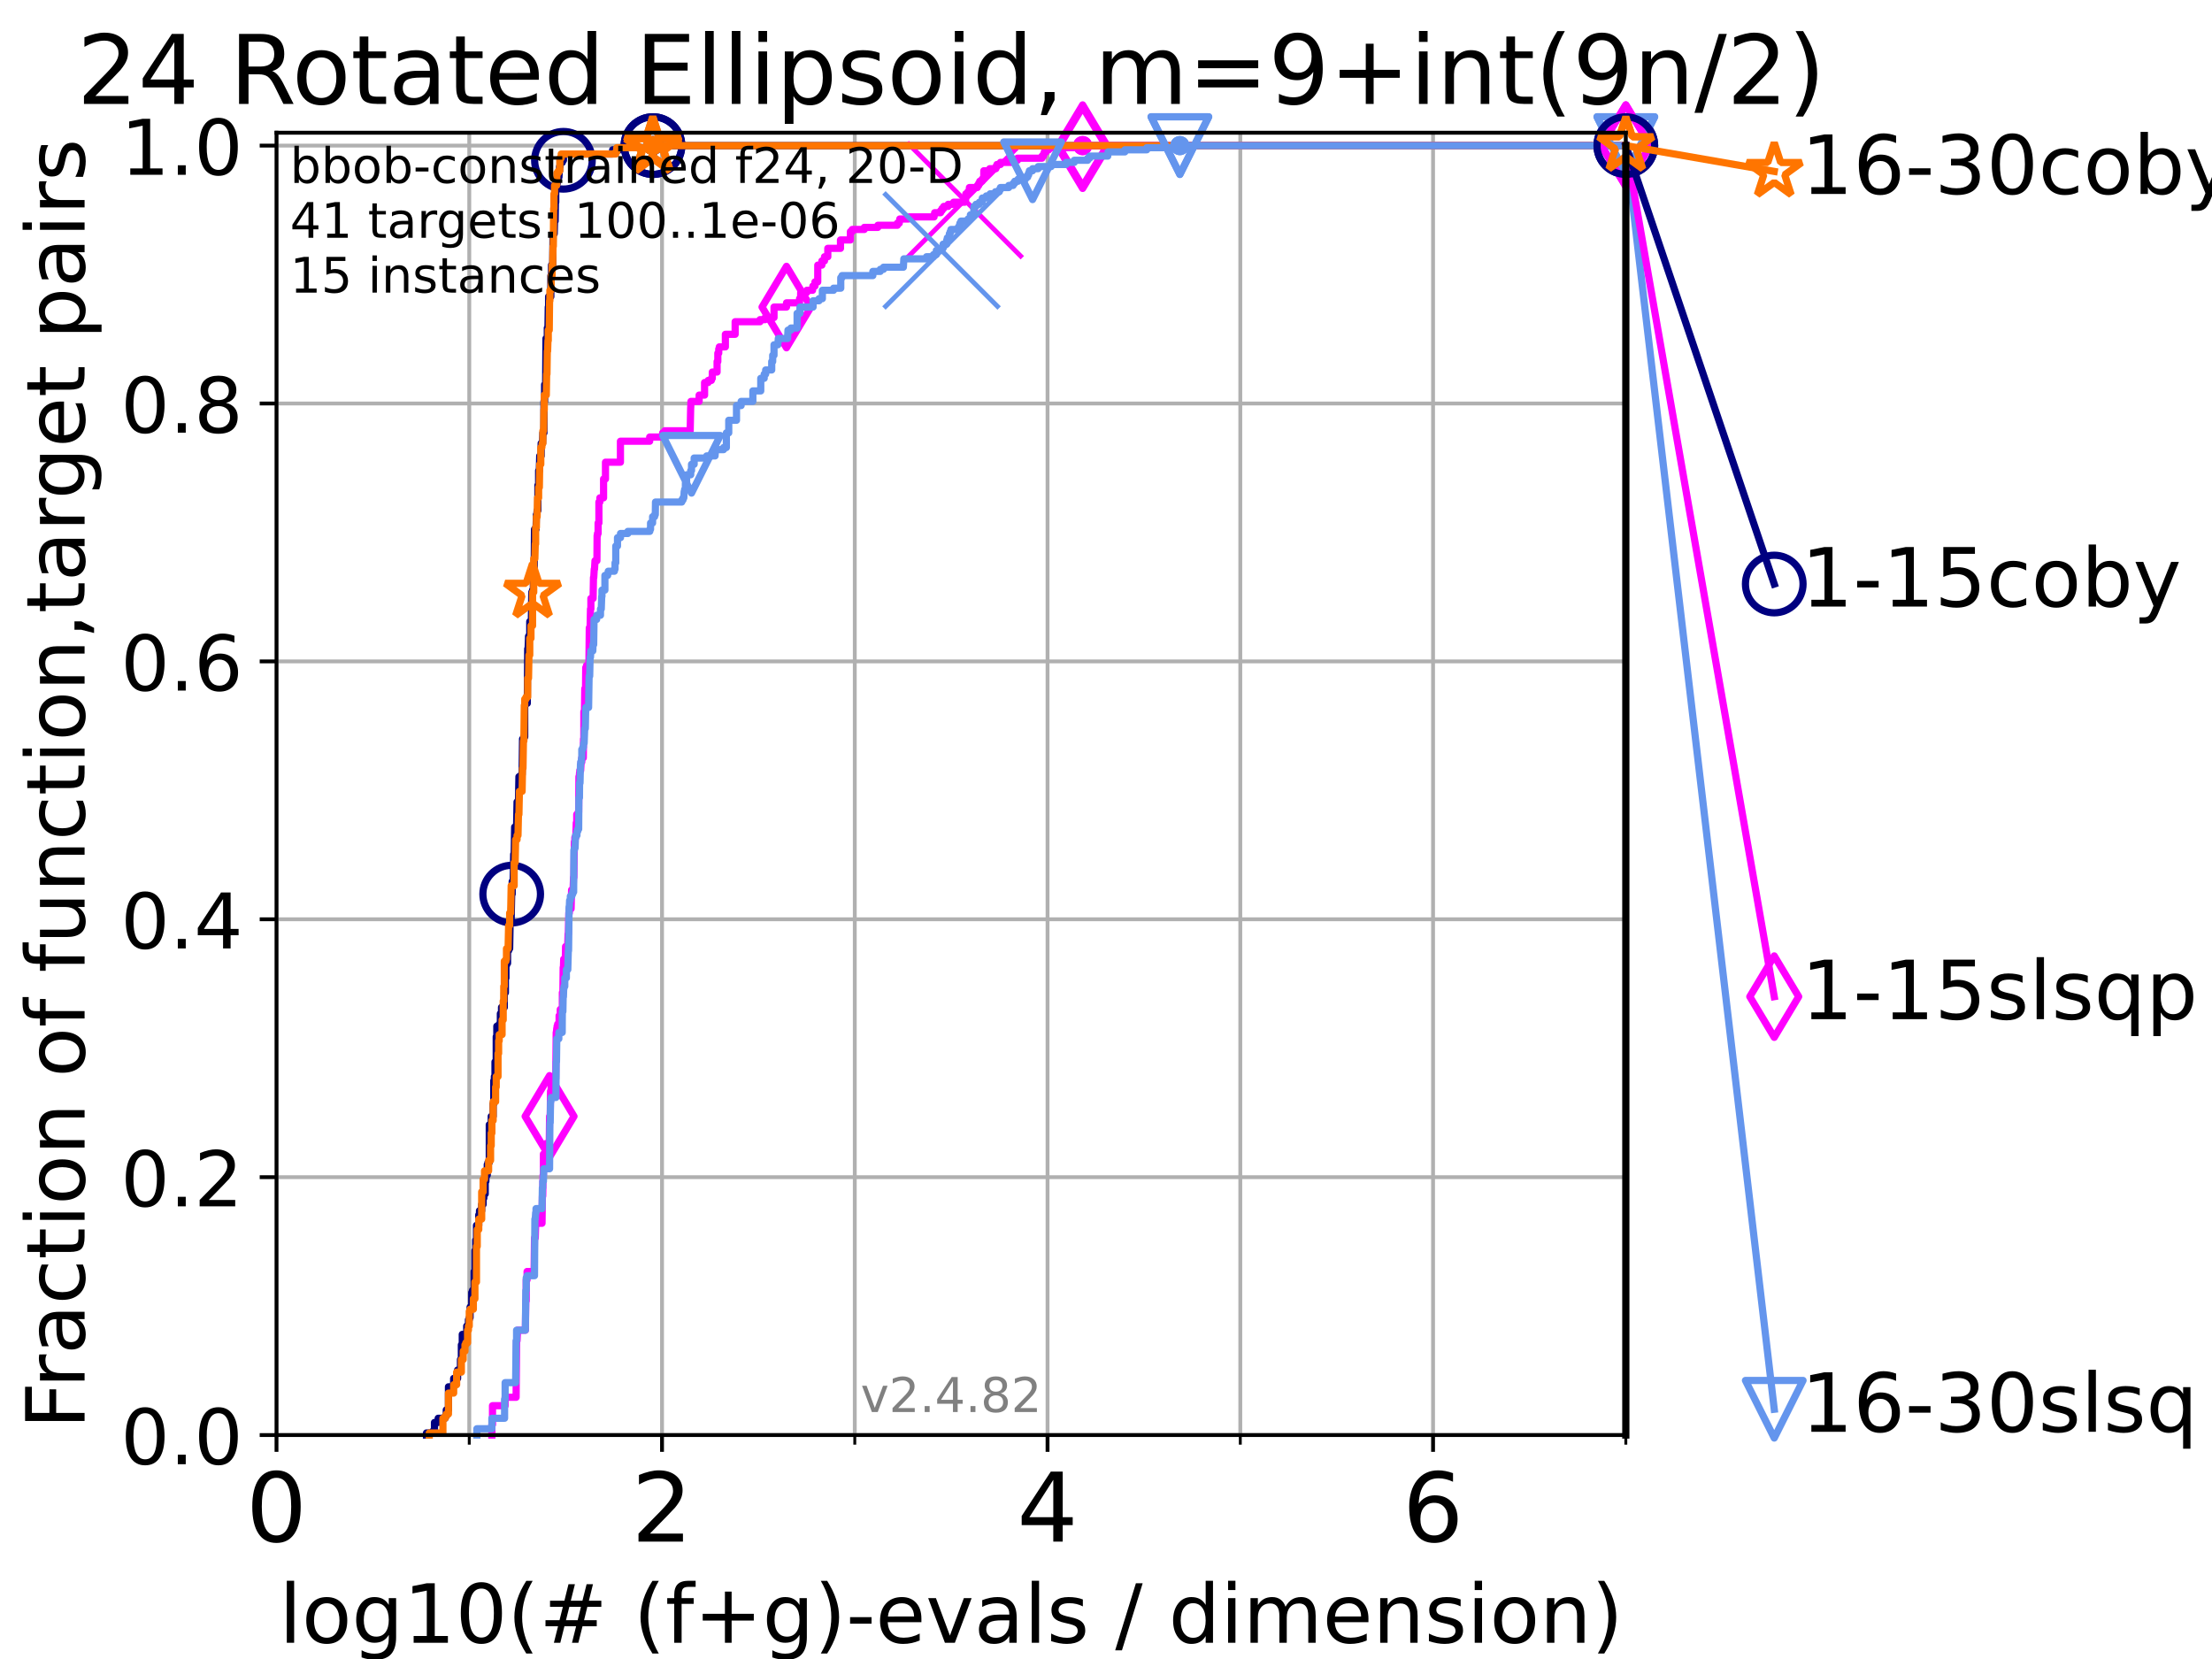 <?xml version="1.0" encoding="utf-8" standalone="no"?>
<!DOCTYPE svg PUBLIC "-//W3C//DTD SVG 1.1//EN"
  "http://www.w3.org/Graphics/SVG/1.1/DTD/svg11.dtd">
<!-- Created with matplotlib (https://matplotlib.org/) -->
<svg height="345.6pt" version="1.1" viewBox="0 0 460.8 345.6" width="460.8pt" xmlns="http://www.w3.org/2000/svg" xmlns:xlink="http://www.w3.org/1999/xlink">
 <defs>
  <style type="text/css">*{stroke-linecap:butt;stroke-linejoin:round;}</style>
 </defs>
 <g id="figure_1">
  <g id="patch_1">
   <path d="M 0 345.6 
L 460.8 345.6 
L 460.8 0 
L 0 0 
z
" style="fill:#ffffff;"/>
  </g>
  <g id="axes_1">
   <g id="patch_2">
    <path d="M 57.6 298.944 
L 338.688 298.944 
L 338.688 27.648 
L 57.6 27.648 
z
" style="fill:#ffffff;"/>
   </g>
   <g id="matplotlib.axis_1">
    <g id="xtick_1">
     <g id="line2d_1">
      <path clip-path="url(#p7595f9ed9e)" d="M 57.6 298.944 
L 57.6 27.648 
" style="fill:none;stroke:#b0b0b0;stroke-linecap:square;stroke-width:0.8;"/>
     </g>
     <g id="line2d_2">
      <defs>
       <path d="M 0 0 
L 0 3.5 
" id="me4d6dddc2e" style="stroke:#000000;stroke-width:0.8;"/>
      </defs>
      <g>
       <use style="stroke:#000000;stroke-width:0.8;" x="57.6" xlink:href="#me4d6dddc2e" y="298.944"/>
      </g>
     </g>
     <g id="text_1">
      <!-- 0 -->
      <g transform="translate(51.237 321.141)scale(0.2 -0.2)">
       <defs>
        <path d="M 31.781 66.406 
Q 24.172 66.406 20.328 58.906 
Q 16.5 51.422 16.5 36.375 
Q 16.5 21.391 20.328 13.891 
Q 24.172 6.391 31.781 6.391 
Q 39.453 6.391 43.281 13.891 
Q 47.125 21.391 47.125 36.375 
Q 47.125 51.422 43.281 58.906 
Q 39.453 66.406 31.781 66.406 
z
M 31.781 74.219 
Q 44.047 74.219 50.516 64.516 
Q 56.984 54.828 56.984 36.375 
Q 56.984 17.969 50.516 8.266 
Q 44.047 -1.422 31.781 -1.422 
Q 19.531 -1.422 13.062 8.266 
Q 6.594 17.969 6.594 36.375 
Q 6.594 54.828 13.062 64.516 
Q 19.531 74.219 31.781 74.219 
z
" id="DejaVuSans-48"/>
       </defs>
       <use xlink:href="#DejaVuSans-48"/>
      </g>
     </g>
    </g>
    <g id="xtick_2">
     <g id="line2d_3">
      <path clip-path="url(#p7595f9ed9e)" d="M 137.911 298.944 
L 137.911 27.648 
" style="fill:none;stroke:#b0b0b0;stroke-linecap:square;stroke-width:0.8;"/>
     </g>
     <g id="line2d_4">
      <g>
       <use style="stroke:#000000;stroke-width:0.8;" x="137.911" xlink:href="#me4d6dddc2e" y="298.944"/>
      </g>
     </g>
     <g id="text_2">
      <!-- 2 -->
      <g transform="translate(131.548 321.141)scale(0.2 -0.2)">
       <defs>
        <path d="M 19.188 8.297 
L 53.609 8.297 
L 53.609 0 
L 7.328 0 
L 7.328 8.297 
Q 12.938 14.109 22.625 23.891 
Q 32.328 33.688 34.812 36.531 
Q 39.547 41.844 41.422 45.531 
Q 43.312 49.219 43.312 52.781 
Q 43.312 58.594 39.234 62.25 
Q 35.156 65.922 28.609 65.922 
Q 23.969 65.922 18.812 64.312 
Q 13.672 62.703 7.812 59.422 
L 7.812 69.391 
Q 13.766 71.781 18.938 73 
Q 24.125 74.219 28.422 74.219 
Q 39.75 74.219 46.484 68.547 
Q 53.219 62.891 53.219 53.422 
Q 53.219 48.922 51.531 44.891 
Q 49.859 40.875 45.406 35.406 
Q 44.188 33.984 37.641 27.219 
Q 31.109 20.453 19.188 8.297 
z
" id="DejaVuSans-50"/>
       </defs>
       <use xlink:href="#DejaVuSans-50"/>
      </g>
     </g>
    </g>
    <g id="xtick_3">
     <g id="line2d_5">
      <path clip-path="url(#p7595f9ed9e)" d="M 218.222 298.944 
L 218.222 27.648 
" style="fill:none;stroke:#b0b0b0;stroke-linecap:square;stroke-width:0.8;"/>
     </g>
     <g id="line2d_6">
      <g>
       <use style="stroke:#000000;stroke-width:0.8;" x="218.222" xlink:href="#me4d6dddc2e" y="298.944"/>
      </g>
     </g>
     <g id="text_3">
      <!-- 4 -->
      <g transform="translate(211.859 321.141)scale(0.2 -0.2)">
       <defs>
        <path d="M 37.797 64.312 
L 12.891 25.391 
L 37.797 25.391 
z
M 35.203 72.906 
L 47.609 72.906 
L 47.609 25.391 
L 58.016 25.391 
L 58.016 17.188 
L 47.609 17.188 
L 47.609 0 
L 37.797 0 
L 37.797 17.188 
L 4.891 17.188 
L 4.891 26.703 
z
" id="DejaVuSans-52"/>
       </defs>
       <use xlink:href="#DejaVuSans-52"/>
      </g>
     </g>
    </g>
    <g id="xtick_4">
     <g id="line2d_7">
      <path clip-path="url(#p7595f9ed9e)" d="M 298.533 298.944 
L 298.533 27.648 
" style="fill:none;stroke:#b0b0b0;stroke-linecap:square;stroke-width:0.8;"/>
     </g>
     <g id="line2d_8">
      <g>
       <use style="stroke:#000000;stroke-width:0.8;" x="298.533" xlink:href="#me4d6dddc2e" y="298.944"/>
      </g>
     </g>
     <g id="text_4">
      <!-- 6 -->
      <g transform="translate(292.17 321.141)scale(0.2 -0.2)">
       <defs>
        <path d="M 33.016 40.375 
Q 26.375 40.375 22.484 35.828 
Q 18.609 31.297 18.609 23.391 
Q 18.609 15.531 22.484 10.953 
Q 26.375 6.391 33.016 6.391 
Q 39.656 6.391 43.531 10.953 
Q 47.406 15.531 47.406 23.391 
Q 47.406 31.297 43.531 35.828 
Q 39.656 40.375 33.016 40.375 
z
M 52.594 71.297 
L 52.594 62.312 
Q 48.875 64.062 45.094 64.984 
Q 41.312 65.922 37.594 65.922 
Q 27.828 65.922 22.672 59.328 
Q 17.531 52.734 16.797 39.406 
Q 19.672 43.656 24.016 45.922 
Q 28.375 48.188 33.594 48.188 
Q 44.578 48.188 50.953 41.516 
Q 57.328 34.859 57.328 23.391 
Q 57.328 12.156 50.688 5.359 
Q 44.047 -1.422 33.016 -1.422 
Q 20.359 -1.422 13.672 8.266 
Q 6.984 17.969 6.984 36.375 
Q 6.984 53.656 15.188 63.938 
Q 23.391 74.219 37.203 74.219 
Q 40.922 74.219 44.703 73.484 
Q 48.484 72.75 52.594 71.297 
z
" id="DejaVuSans-54"/>
       </defs>
       <use xlink:href="#DejaVuSans-54"/>
      </g>
     </g>
    </g>
    <g id="xtick_5">
     <g id="line2d_9">
      <path clip-path="url(#p7595f9ed9e)" d="M 97.755 298.944 
L 97.755 27.648 
" style="fill:none;stroke:#b0b0b0;stroke-linecap:square;stroke-width:0.8;"/>
     </g>
     <g id="line2d_10">
      <defs>
       <path d="M 0 0 
L 0 2 
" id="mb6fc1cc3c2" style="stroke:#000000;stroke-width:0.6;"/>
      </defs>
      <g>
       <use style="stroke:#000000;stroke-width:0.6;" x="97.755" xlink:href="#mb6fc1cc3c2" y="298.944"/>
      </g>
     </g>
    </g>
    <g id="xtick_6">
     <g id="line2d_11">
      <path clip-path="url(#p7595f9ed9e)" d="M 178.066 298.944 
L 178.066 27.648 
" style="fill:none;stroke:#b0b0b0;stroke-linecap:square;stroke-width:0.8;"/>
     </g>
     <g id="line2d_12">
      <g>
       <use style="stroke:#000000;stroke-width:0.6;" x="178.066" xlink:href="#mb6fc1cc3c2" y="298.944"/>
      </g>
     </g>
    </g>
    <g id="xtick_7">
     <g id="line2d_13">
      <path clip-path="url(#p7595f9ed9e)" d="M 258.377 298.944 
L 258.377 27.648 
" style="fill:none;stroke:#b0b0b0;stroke-linecap:square;stroke-width:0.8;"/>
     </g>
     <g id="line2d_14">
      <g>
       <use style="stroke:#000000;stroke-width:0.6;" x="258.377" xlink:href="#mb6fc1cc3c2" y="298.944"/>
      </g>
     </g>
    </g>
    <g id="xtick_8">
     <g id="line2d_15">
      <path clip-path="url(#p7595f9ed9e)" d="M 338.688 298.944 
L 338.688 27.648 
" style="fill:none;stroke:#b0b0b0;stroke-linecap:square;stroke-width:0.8;"/>
     </g>
     <g id="line2d_16">
      <g>
       <use style="stroke:#000000;stroke-width:0.6;" x="338.688" xlink:href="#mb6fc1cc3c2" y="298.944"/>
      </g>
     </g>
    </g>
    <g id="text_5">
     <!-- log10(# (f+g)-evals / dimension) -->
     <g transform="translate(58.145 342.218)scale(0.17 -0.17)">
      <defs>
       <path d="M 9.422 75.984 
L 18.406 75.984 
L 18.406 0 
L 9.422 0 
z
" id="DejaVuSans-108"/>
       <path d="M 30.609 48.391 
Q 23.391 48.391 19.188 42.75 
Q 14.984 37.109 14.984 27.297 
Q 14.984 17.484 19.156 11.844 
Q 23.344 6.203 30.609 6.203 
Q 37.797 6.203 41.984 11.859 
Q 46.188 17.531 46.188 27.297 
Q 46.188 37.016 41.984 42.703 
Q 37.797 48.391 30.609 48.391 
z
M 30.609 56 
Q 42.328 56 49.016 48.375 
Q 55.719 40.766 55.719 27.297 
Q 55.719 13.875 49.016 6.219 
Q 42.328 -1.422 30.609 -1.422 
Q 18.844 -1.422 12.172 6.219 
Q 5.516 13.875 5.516 27.297 
Q 5.516 40.766 12.172 48.375 
Q 18.844 56 30.609 56 
z
" id="DejaVuSans-111"/>
       <path d="M 45.406 27.984 
Q 45.406 37.75 41.375 43.109 
Q 37.359 48.484 30.078 48.484 
Q 22.859 48.484 18.828 43.109 
Q 14.797 37.75 14.797 27.984 
Q 14.797 18.266 18.828 12.891 
Q 22.859 7.516 30.078 7.516 
Q 37.359 7.516 41.375 12.891 
Q 45.406 18.266 45.406 27.984 
z
M 54.391 6.781 
Q 54.391 -7.172 48.188 -13.984 
Q 42 -20.797 29.203 -20.797 
Q 24.469 -20.797 20.266 -20.094 
Q 16.062 -19.391 12.109 -17.922 
L 12.109 -9.188 
Q 16.062 -11.328 19.922 -12.344 
Q 23.781 -13.375 27.781 -13.375 
Q 36.625 -13.375 41.016 -8.766 
Q 45.406 -4.156 45.406 5.172 
L 45.406 9.625 
Q 42.625 4.781 38.281 2.391 
Q 33.938 0 27.875 0 
Q 17.828 0 11.672 7.656 
Q 5.516 15.328 5.516 27.984 
Q 5.516 40.672 11.672 48.328 
Q 17.828 56 27.875 56 
Q 33.938 56 38.281 53.609 
Q 42.625 51.219 45.406 46.391 
L 45.406 54.688 
L 54.391 54.688 
z
" id="DejaVuSans-103"/>
       <path d="M 12.406 8.297 
L 28.516 8.297 
L 28.516 63.922 
L 10.984 60.406 
L 10.984 69.391 
L 28.422 72.906 
L 38.281 72.906 
L 38.281 8.297 
L 54.391 8.297 
L 54.391 0 
L 12.406 0 
z
" id="DejaVuSans-49"/>
       <path d="M 31 75.875 
Q 24.469 64.656 21.281 53.656 
Q 18.109 42.672 18.109 31.391 
Q 18.109 20.125 21.312 9.062 
Q 24.516 -2 31 -13.188 
L 23.188 -13.188 
Q 15.875 -1.703 12.234 9.375 
Q 8.594 20.453 8.594 31.391 
Q 8.594 42.281 12.203 53.312 
Q 15.828 64.359 23.188 75.875 
z
" id="DejaVuSans-40"/>
       <path d="M 51.125 44 
L 36.922 44 
L 32.812 27.688 
L 47.125 27.688 
z
M 43.797 71.781 
L 38.719 51.516 
L 52.984 51.516 
L 58.109 71.781 
L 65.922 71.781 
L 60.891 51.516 
L 76.125 51.516 
L 76.125 44 
L 58.984 44 
L 54.984 27.688 
L 70.516 27.688 
L 70.516 20.219 
L 53.078 20.219 
L 48 0 
L 40.188 0 
L 45.219 20.219 
L 30.906 20.219 
L 25.875 0 
L 18.016 0 
L 23.094 20.219 
L 7.719 20.219 
L 7.719 27.688 
L 24.906 27.688 
L 29 44 
L 13.281 44 
L 13.281 51.516 
L 30.906 51.516 
L 35.891 71.781 
z
" id="DejaVuSans-35"/>
       <path id="DejaVuSans-32"/>
       <path d="M 37.109 75.984 
L 37.109 68.5 
L 28.516 68.5 
Q 23.688 68.5 21.797 66.547 
Q 19.922 64.594 19.922 59.516 
L 19.922 54.688 
L 34.719 54.688 
L 34.719 47.703 
L 19.922 47.703 
L 19.922 0 
L 10.891 0 
L 10.891 47.703 
L 2.297 47.703 
L 2.297 54.688 
L 10.891 54.688 
L 10.891 58.5 
Q 10.891 67.625 15.141 71.797 
Q 19.391 75.984 28.609 75.984 
z
" id="DejaVuSans-102"/>
       <path d="M 46 62.703 
L 46 35.5 
L 73.188 35.5 
L 73.188 27.203 
L 46 27.203 
L 46 0 
L 37.797 0 
L 37.797 27.203 
L 10.594 27.203 
L 10.594 35.5 
L 37.797 35.5 
L 37.797 62.703 
z
" id="DejaVuSans-43"/>
       <path d="M 8.016 75.875 
L 15.828 75.875 
Q 23.141 64.359 26.781 53.312 
Q 30.422 42.281 30.422 31.391 
Q 30.422 20.453 26.781 9.375 
Q 23.141 -1.703 15.828 -13.188 
L 8.016 -13.188 
Q 14.5 -2 17.703 9.062 
Q 20.906 20.125 20.906 31.391 
Q 20.906 42.672 17.703 53.656 
Q 14.5 64.656 8.016 75.875 
z
" id="DejaVuSans-41"/>
       <path d="M 4.891 31.391 
L 31.203 31.391 
L 31.203 23.391 
L 4.891 23.391 
z
" id="DejaVuSans-45"/>
       <path d="M 56.203 29.594 
L 56.203 25.203 
L 14.891 25.203 
Q 15.484 15.922 20.484 11.062 
Q 25.484 6.203 34.422 6.203 
Q 39.594 6.203 44.453 7.469 
Q 49.312 8.734 54.109 11.281 
L 54.109 2.781 
Q 49.266 0.734 44.188 -0.344 
Q 39.109 -1.422 33.891 -1.422 
Q 20.797 -1.422 13.156 6.188 
Q 5.516 13.812 5.516 26.812 
Q 5.516 40.234 12.766 48.109 
Q 20.016 56 32.328 56 
Q 43.359 56 49.781 48.891 
Q 56.203 41.797 56.203 29.594 
z
M 47.219 32.234 
Q 47.125 39.594 43.094 43.984 
Q 39.062 48.391 32.422 48.391 
Q 24.906 48.391 20.391 44.141 
Q 15.875 39.891 15.188 32.172 
z
" id="DejaVuSans-101"/>
       <path d="M 2.984 54.688 
L 12.5 54.688 
L 29.594 8.797 
L 46.688 54.688 
L 56.203 54.688 
L 35.688 0 
L 23.484 0 
z
" id="DejaVuSans-118"/>
       <path d="M 34.281 27.484 
Q 23.391 27.484 19.188 25 
Q 14.984 22.516 14.984 16.5 
Q 14.984 11.719 18.141 8.906 
Q 21.297 6.109 26.703 6.109 
Q 34.188 6.109 38.703 11.406 
Q 43.219 16.703 43.219 25.484 
L 43.219 27.484 
z
M 52.203 31.203 
L 52.203 0 
L 43.219 0 
L 43.219 8.297 
Q 40.141 3.328 35.547 0.953 
Q 30.953 -1.422 24.312 -1.422 
Q 15.922 -1.422 10.953 3.297 
Q 6 8.016 6 15.922 
Q 6 25.141 12.172 29.828 
Q 18.359 34.516 30.609 34.516 
L 43.219 34.516 
L 43.219 35.406 
Q 43.219 41.609 39.141 45 
Q 35.062 48.391 27.688 48.391 
Q 23 48.391 18.547 47.266 
Q 14.109 46.141 10.016 43.891 
L 10.016 52.203 
Q 14.938 54.109 19.578 55.047 
Q 24.219 56 28.609 56 
Q 40.484 56 46.344 49.844 
Q 52.203 43.703 52.203 31.203 
z
" id="DejaVuSans-97"/>
       <path d="M 44.281 53.078 
L 44.281 44.578 
Q 40.484 46.531 36.375 47.5 
Q 32.281 48.484 27.875 48.484 
Q 21.188 48.484 17.844 46.438 
Q 14.5 44.391 14.5 40.281 
Q 14.5 37.156 16.891 35.375 
Q 19.281 33.594 26.516 31.984 
L 29.594 31.297 
Q 39.156 29.25 43.188 25.516 
Q 47.219 21.781 47.219 15.094 
Q 47.219 7.469 41.188 3.016 
Q 35.156 -1.422 24.609 -1.422 
Q 20.219 -1.422 15.453 -0.562 
Q 10.688 0.297 5.422 2 
L 5.422 11.281 
Q 10.406 8.688 15.234 7.391 
Q 20.062 6.109 24.812 6.109 
Q 31.156 6.109 34.562 8.281 
Q 37.984 10.453 37.984 14.406 
Q 37.984 18.062 35.516 20.016 
Q 33.062 21.969 24.703 23.781 
L 21.578 24.516 
Q 13.234 26.266 9.516 29.906 
Q 5.812 33.547 5.812 39.891 
Q 5.812 47.609 11.281 51.797 
Q 16.75 56 26.812 56 
Q 31.781 56 36.172 55.266 
Q 40.578 54.547 44.281 53.078 
z
" id="DejaVuSans-115"/>
       <path d="M 25.391 72.906 
L 33.688 72.906 
L 8.297 -9.281 
L 0 -9.281 
z
" id="DejaVuSans-47"/>
       <path d="M 45.406 46.391 
L 45.406 75.984 
L 54.391 75.984 
L 54.391 0 
L 45.406 0 
L 45.406 8.203 
Q 42.578 3.328 38.25 0.953 
Q 33.938 -1.422 27.875 -1.422 
Q 17.969 -1.422 11.734 6.484 
Q 5.516 14.406 5.516 27.297 
Q 5.516 40.188 11.734 48.094 
Q 17.969 56 27.875 56 
Q 33.938 56 38.25 53.625 
Q 42.578 51.266 45.406 46.391 
z
M 14.797 27.297 
Q 14.797 17.391 18.875 11.75 
Q 22.953 6.109 30.078 6.109 
Q 37.203 6.109 41.297 11.75 
Q 45.406 17.391 45.406 27.297 
Q 45.406 37.203 41.297 42.844 
Q 37.203 48.484 30.078 48.484 
Q 22.953 48.484 18.875 42.844 
Q 14.797 37.203 14.797 27.297 
z
" id="DejaVuSans-100"/>
       <path d="M 9.422 54.688 
L 18.406 54.688 
L 18.406 0 
L 9.422 0 
z
M 9.422 75.984 
L 18.406 75.984 
L 18.406 64.594 
L 9.422 64.594 
z
" id="DejaVuSans-105"/>
       <path d="M 52 44.188 
Q 55.375 50.25 60.062 53.125 
Q 64.75 56 71.094 56 
Q 79.641 56 84.281 50.016 
Q 88.922 44.047 88.922 33.016 
L 88.922 0 
L 79.891 0 
L 79.891 32.719 
Q 79.891 40.578 77.094 44.375 
Q 74.312 48.188 68.609 48.188 
Q 61.625 48.188 57.562 43.547 
Q 53.516 38.922 53.516 30.906 
L 53.516 0 
L 44.484 0 
L 44.484 32.719 
Q 44.484 40.625 41.703 44.406 
Q 38.922 48.188 33.109 48.188 
Q 26.219 48.188 22.156 43.531 
Q 18.109 38.875 18.109 30.906 
L 18.109 0 
L 9.078 0 
L 9.078 54.688 
L 18.109 54.688 
L 18.109 46.188 
Q 21.188 51.219 25.484 53.609 
Q 29.781 56 35.688 56 
Q 41.656 56 45.828 52.969 
Q 50 49.953 52 44.188 
z
" id="DejaVuSans-109"/>
       <path d="M 54.891 33.016 
L 54.891 0 
L 45.906 0 
L 45.906 32.719 
Q 45.906 40.484 42.875 44.328 
Q 39.844 48.188 33.797 48.188 
Q 26.516 48.188 22.312 43.547 
Q 18.109 38.922 18.109 30.906 
L 18.109 0 
L 9.078 0 
L 9.078 54.688 
L 18.109 54.688 
L 18.109 46.188 
Q 21.344 51.125 25.703 53.562 
Q 30.078 56 35.797 56 
Q 45.219 56 50.047 50.172 
Q 54.891 44.344 54.891 33.016 
z
" id="DejaVuSans-110"/>
      </defs>
      <use xlink:href="#DejaVuSans-108"/>
      <use x="27.783" xlink:href="#DejaVuSans-111"/>
      <use x="88.965" xlink:href="#DejaVuSans-103"/>
      <use x="152.441" xlink:href="#DejaVuSans-49"/>
      <use x="216.064" xlink:href="#DejaVuSans-48"/>
      <use x="279.688" xlink:href="#DejaVuSans-40"/>
      <use x="318.701" xlink:href="#DejaVuSans-35"/>
      <use x="402.49" xlink:href="#DejaVuSans-32"/>
      <use x="434.277" xlink:href="#DejaVuSans-40"/>
      <use x="473.291" xlink:href="#DejaVuSans-102"/>
      <use x="508.496" xlink:href="#DejaVuSans-43"/>
      <use x="592.285" xlink:href="#DejaVuSans-103"/>
      <use x="655.762" xlink:href="#DejaVuSans-41"/>
      <use x="694.775" xlink:href="#DejaVuSans-45"/>
      <use x="730.859" xlink:href="#DejaVuSans-101"/>
      <use x="792.383" xlink:href="#DejaVuSans-118"/>
      <use x="851.562" xlink:href="#DejaVuSans-97"/>
      <use x="912.842" xlink:href="#DejaVuSans-108"/>
      <use x="940.625" xlink:href="#DejaVuSans-115"/>
      <use x="992.725" xlink:href="#DejaVuSans-32"/>
      <use x="1024.512" xlink:href="#DejaVuSans-47"/>
      <use x="1058.203" xlink:href="#DejaVuSans-32"/>
      <use x="1089.99" xlink:href="#DejaVuSans-100"/>
      <use x="1153.467" xlink:href="#DejaVuSans-105"/>
      <use x="1181.25" xlink:href="#DejaVuSans-109"/>
      <use x="1278.662" xlink:href="#DejaVuSans-101"/>
      <use x="1340.186" xlink:href="#DejaVuSans-110"/>
      <use x="1403.564" xlink:href="#DejaVuSans-115"/>
      <use x="1455.664" xlink:href="#DejaVuSans-105"/>
      <use x="1483.447" xlink:href="#DejaVuSans-111"/>
      <use x="1544.629" xlink:href="#DejaVuSans-110"/>
      <use x="1608.008" xlink:href="#DejaVuSans-41"/>
     </g>
    </g>
   </g>
   <g id="matplotlib.axis_2">
    <g id="ytick_1">
     <g id="line2d_17">
      <path clip-path="url(#p7595f9ed9e)" d="M 57.6 298.944 
L 338.688 298.944 
" style="fill:none;stroke:#b0b0b0;stroke-linecap:square;stroke-width:0.8;"/>
     </g>
     <g id="line2d_18">
      <defs>
       <path d="M 0 0 
L -3.5 0 
" id="m55645b3a54" style="stroke:#000000;stroke-width:0.8;"/>
      </defs>
      <g>
       <use style="stroke:#000000;stroke-width:0.8;" x="57.6" xlink:href="#m55645b3a54" y="298.944"/>
      </g>
     </g>
     <g id="text_6">
      <!-- 0.0 -->
      <g transform="translate(25.155 305.023)scale(0.16 -0.16)">
       <defs>
        <path d="M 10.688 12.406 
L 21 12.406 
L 21 0 
L 10.688 0 
z
" id="DejaVuSans-46"/>
       </defs>
       <use xlink:href="#DejaVuSans-48"/>
       <use x="63.623" xlink:href="#DejaVuSans-46"/>
       <use x="95.41" xlink:href="#DejaVuSans-48"/>
      </g>
     </g>
    </g>
    <g id="ytick_2">
     <g id="line2d_19">
      <path clip-path="url(#p7595f9ed9e)" d="M 57.6 245.222 
L 338.688 245.222 
" style="fill:none;stroke:#b0b0b0;stroke-linecap:square;stroke-width:0.8;"/>
     </g>
     <g id="line2d_20">
      <g>
       <use style="stroke:#000000;stroke-width:0.8;" x="57.6" xlink:href="#m55645b3a54" y="245.222"/>
      </g>
     </g>
     <g id="text_7">
      <!-- 0.2 -->
      <g transform="translate(25.155 251.301)scale(0.16 -0.16)">
       <use xlink:href="#DejaVuSans-48"/>
       <use x="63.623" xlink:href="#DejaVuSans-46"/>
       <use x="95.41" xlink:href="#DejaVuSans-50"/>
      </g>
     </g>
    </g>
    <g id="ytick_3">
     <g id="line2d_21">
      <path clip-path="url(#p7595f9ed9e)" d="M 57.6 191.5 
L 338.688 191.5 
" style="fill:none;stroke:#b0b0b0;stroke-linecap:square;stroke-width:0.8;"/>
     </g>
     <g id="line2d_22">
      <g>
       <use style="stroke:#000000;stroke-width:0.8;" x="57.6" xlink:href="#m55645b3a54" y="191.5"/>
      </g>
     </g>
     <g id="text_8">
      <!-- 0.4 -->
      <g transform="translate(25.155 197.579)scale(0.16 -0.16)">
       <use xlink:href="#DejaVuSans-48"/>
       <use x="63.623" xlink:href="#DejaVuSans-46"/>
       <use x="95.41" xlink:href="#DejaVuSans-52"/>
      </g>
     </g>
    </g>
    <g id="ytick_4">
     <g id="line2d_23">
      <path clip-path="url(#p7595f9ed9e)" d="M 57.6 137.778 
L 338.688 137.778 
" style="fill:none;stroke:#b0b0b0;stroke-linecap:square;stroke-width:0.8;"/>
     </g>
     <g id="line2d_24">
      <g>
       <use style="stroke:#000000;stroke-width:0.8;" x="57.6" xlink:href="#m55645b3a54" y="137.778"/>
      </g>
     </g>
     <g id="text_9">
      <!-- 0.6 -->
      <g transform="translate(25.155 143.857)scale(0.16 -0.16)">
       <use xlink:href="#DejaVuSans-48"/>
       <use x="63.623" xlink:href="#DejaVuSans-46"/>
       <use x="95.41" xlink:href="#DejaVuSans-54"/>
      </g>
     </g>
    </g>
    <g id="ytick_5">
     <g id="line2d_25">
      <path clip-path="url(#p7595f9ed9e)" d="M 57.6 84.056 
L 338.688 84.056 
" style="fill:none;stroke:#b0b0b0;stroke-linecap:square;stroke-width:0.8;"/>
     </g>
     <g id="line2d_26">
      <g>
       <use style="stroke:#000000;stroke-width:0.8;" x="57.6" xlink:href="#m55645b3a54" y="84.056"/>
      </g>
     </g>
     <g id="text_10">
      <!-- 0.8 -->
      <g transform="translate(25.155 90.135)scale(0.16 -0.16)">
       <defs>
        <path d="M 31.781 34.625 
Q 24.75 34.625 20.719 30.859 
Q 16.703 27.094 16.703 20.516 
Q 16.703 13.922 20.719 10.156 
Q 24.75 6.391 31.781 6.391 
Q 38.812 6.391 42.859 10.172 
Q 46.922 13.969 46.922 20.516 
Q 46.922 27.094 42.891 30.859 
Q 38.875 34.625 31.781 34.625 
z
M 21.922 38.812 
Q 15.578 40.375 12.031 44.719 
Q 8.5 49.078 8.5 55.328 
Q 8.5 64.062 14.719 69.141 
Q 20.953 74.219 31.781 74.219 
Q 42.672 74.219 48.875 69.141 
Q 55.078 64.062 55.078 55.328 
Q 55.078 49.078 51.531 44.719 
Q 48 40.375 41.703 38.812 
Q 48.828 37.156 52.797 32.312 
Q 56.781 27.484 56.781 20.516 
Q 56.781 9.906 50.312 4.234 
Q 43.844 -1.422 31.781 -1.422 
Q 19.734 -1.422 13.25 4.234 
Q 6.781 9.906 6.781 20.516 
Q 6.781 27.484 10.781 32.312 
Q 14.797 37.156 21.922 38.812 
z
M 18.312 54.391 
Q 18.312 48.734 21.844 45.562 
Q 25.391 42.391 31.781 42.391 
Q 38.141 42.391 41.719 45.562 
Q 45.312 48.734 45.312 54.391 
Q 45.312 60.062 41.719 63.234 
Q 38.141 66.406 31.781 66.406 
Q 25.391 66.406 21.844 63.234 
Q 18.312 60.062 18.312 54.391 
z
" id="DejaVuSans-56"/>
       </defs>
       <use xlink:href="#DejaVuSans-48"/>
       <use x="63.623" xlink:href="#DejaVuSans-46"/>
       <use x="95.41" xlink:href="#DejaVuSans-56"/>
      </g>
     </g>
    </g>
    <g id="ytick_6">
     <g id="line2d_27">
      <path clip-path="url(#p7595f9ed9e)" d="M 57.6 30.334 
L 338.688 30.334 
" style="fill:none;stroke:#b0b0b0;stroke-linecap:square;stroke-width:0.8;"/>
     </g>
     <g id="line2d_28">
      <g>
       <use style="stroke:#000000;stroke-width:0.8;" x="57.6" xlink:href="#m55645b3a54" y="30.334"/>
      </g>
     </g>
     <g id="text_11">
      <!-- 1.0 -->
      <g transform="translate(25.155 36.413)scale(0.16 -0.16)">
       <use xlink:href="#DejaVuSans-49"/>
       <use x="63.623" xlink:href="#DejaVuSans-46"/>
       <use x="95.41" xlink:href="#DejaVuSans-48"/>
      </g>
     </g>
    </g>
    <g id="text_12">
     <!-- Fraction of function,target pairs -->
     <g transform="translate(17.62 297.681)rotate(-90)scale(0.17 -0.17)">
      <defs>
       <path d="M 9.812 72.906 
L 51.703 72.906 
L 51.703 64.594 
L 19.672 64.594 
L 19.672 43.109 
L 48.578 43.109 
L 48.578 34.812 
L 19.672 34.812 
L 19.672 0 
L 9.812 0 
z
" id="DejaVuSans-70"/>
       <path d="M 41.109 46.297 
Q 39.594 47.172 37.812 47.578 
Q 36.031 48 33.891 48 
Q 26.266 48 22.188 43.047 
Q 18.109 38.094 18.109 28.812 
L 18.109 0 
L 9.078 0 
L 9.078 54.688 
L 18.109 54.688 
L 18.109 46.188 
Q 20.953 51.172 25.484 53.578 
Q 30.031 56 36.531 56 
Q 37.453 56 38.578 55.875 
Q 39.703 55.766 41.062 55.516 
z
" id="DejaVuSans-114"/>
       <path d="M 48.781 52.594 
L 48.781 44.188 
Q 44.969 46.297 41.141 47.344 
Q 37.312 48.391 33.406 48.391 
Q 24.656 48.391 19.812 42.844 
Q 14.984 37.312 14.984 27.297 
Q 14.984 17.281 19.812 11.734 
Q 24.656 6.203 33.406 6.203 
Q 37.312 6.203 41.141 7.25 
Q 44.969 8.297 48.781 10.406 
L 48.781 2.094 
Q 45.016 0.344 40.984 -0.531 
Q 36.969 -1.422 32.422 -1.422 
Q 20.062 -1.422 12.781 6.344 
Q 5.516 14.109 5.516 27.297 
Q 5.516 40.672 12.859 48.328 
Q 20.219 56 33.016 56 
Q 37.156 56 41.109 55.141 
Q 45.062 54.297 48.781 52.594 
z
" id="DejaVuSans-99"/>
       <path d="M 18.312 70.219 
L 18.312 54.688 
L 36.812 54.688 
L 36.812 47.703 
L 18.312 47.703 
L 18.312 18.016 
Q 18.312 11.328 20.141 9.422 
Q 21.969 7.516 27.594 7.516 
L 36.812 7.516 
L 36.812 0 
L 27.594 0 
Q 17.188 0 13.234 3.875 
Q 9.281 7.766 9.281 18.016 
L 9.281 47.703 
L 2.688 47.703 
L 2.688 54.688 
L 9.281 54.688 
L 9.281 70.219 
z
" id="DejaVuSans-116"/>
       <path d="M 8.5 21.578 
L 8.5 54.688 
L 17.484 54.688 
L 17.484 21.922 
Q 17.484 14.156 20.5 10.266 
Q 23.531 6.391 29.594 6.391 
Q 36.859 6.391 41.078 11.031 
Q 45.312 15.672 45.312 23.688 
L 45.312 54.688 
L 54.297 54.688 
L 54.297 0 
L 45.312 0 
L 45.312 8.406 
Q 42.047 3.422 37.719 1 
Q 33.406 -1.422 27.688 -1.422 
Q 18.266 -1.422 13.375 4.438 
Q 8.5 10.297 8.5 21.578 
z
M 31.109 56 
z
" id="DejaVuSans-117"/>
       <path d="M 11.719 12.406 
L 22.016 12.406 
L 22.016 4 
L 14.016 -11.625 
L 7.719 -11.625 
L 11.719 4 
z
" id="DejaVuSans-44"/>
       <path d="M 18.109 8.203 
L 18.109 -20.797 
L 9.078 -20.797 
L 9.078 54.688 
L 18.109 54.688 
L 18.109 46.391 
Q 20.953 51.266 25.266 53.625 
Q 29.594 56 35.594 56 
Q 45.562 56 51.781 48.094 
Q 58.016 40.188 58.016 27.297 
Q 58.016 14.406 51.781 6.484 
Q 45.562 -1.422 35.594 -1.422 
Q 29.594 -1.422 25.266 0.953 
Q 20.953 3.328 18.109 8.203 
z
M 48.688 27.297 
Q 48.688 37.203 44.609 42.844 
Q 40.531 48.484 33.406 48.484 
Q 26.266 48.484 22.188 42.844 
Q 18.109 37.203 18.109 27.297 
Q 18.109 17.391 22.188 11.75 
Q 26.266 6.109 33.406 6.109 
Q 40.531 6.109 44.609 11.75 
Q 48.688 17.391 48.688 27.297 
z
" id="DejaVuSans-112"/>
      </defs>
      <use xlink:href="#DejaVuSans-70"/>
      <use x="50.27" xlink:href="#DejaVuSans-114"/>
      <use x="91.383" xlink:href="#DejaVuSans-97"/>
      <use x="152.662" xlink:href="#DejaVuSans-99"/>
      <use x="207.643" xlink:href="#DejaVuSans-116"/>
      <use x="246.852" xlink:href="#DejaVuSans-105"/>
      <use x="274.635" xlink:href="#DejaVuSans-111"/>
      <use x="335.816" xlink:href="#DejaVuSans-110"/>
      <use x="399.195" xlink:href="#DejaVuSans-32"/>
      <use x="430.982" xlink:href="#DejaVuSans-111"/>
      <use x="492.164" xlink:href="#DejaVuSans-102"/>
      <use x="527.369" xlink:href="#DejaVuSans-32"/>
      <use x="559.156" xlink:href="#DejaVuSans-102"/>
      <use x="594.361" xlink:href="#DejaVuSans-117"/>
      <use x="657.74" xlink:href="#DejaVuSans-110"/>
      <use x="721.119" xlink:href="#DejaVuSans-99"/>
      <use x="776.1" xlink:href="#DejaVuSans-116"/>
      <use x="815.309" xlink:href="#DejaVuSans-105"/>
      <use x="843.092" xlink:href="#DejaVuSans-111"/>
      <use x="904.273" xlink:href="#DejaVuSans-110"/>
      <use x="967.652" xlink:href="#DejaVuSans-44"/>
      <use x="999.439" xlink:href="#DejaVuSans-116"/>
      <use x="1038.648" xlink:href="#DejaVuSans-97"/>
      <use x="1099.928" xlink:href="#DejaVuSans-114"/>
      <use x="1139.291" xlink:href="#DejaVuSans-103"/>
      <use x="1202.768" xlink:href="#DejaVuSans-101"/>
      <use x="1264.291" xlink:href="#DejaVuSans-116"/>
      <use x="1303.5" xlink:href="#DejaVuSans-32"/>
      <use x="1335.287" xlink:href="#DejaVuSans-112"/>
      <use x="1398.764" xlink:href="#DejaVuSans-97"/>
      <use x="1460.043" xlink:href="#DejaVuSans-105"/>
      <use x="1487.826" xlink:href="#DejaVuSans-114"/>
      <use x="1528.939" xlink:href="#DejaVuSans-115"/>
     </g>
    </g>
   </g>
   <g id="line2d_29">
    <defs>
     <path d="M 0 1.5 
C 0.398 1.5 0.779 1.342 1.061 1.061 
C 1.342 0.779 1.5 0.398 1.5 0 
C 1.5 -0.398 1.342 -0.779 1.061 -1.061 
C 0.779 -1.342 0.398 -1.5 0 -1.5 
C -0.398 -1.5 -0.779 -1.342 -1.061 -1.061 
C -1.342 -0.779 -1.5 -0.398 -1.5 0 
C -1.5 0.398 -1.342 0.779 -1.061 1.061 
C -0.779 1.342 -0.398 1.5 0 1.5 
z
" id="m800ea65e39" style="stroke:#000080;"/>
    </defs>
    <g>
     <use style="fill:#000080;stroke:#000080;" x="136.025" xlink:href="#m800ea65e39" y="30.334"/>
     <use style="fill:#000080;stroke:#000080;" x="136.025" xlink:href="#m800ea65e39" y="30.334"/>
    </g>
   </g>
   <g id="line2d_30">
    <path d="M 88.847 298.944 
L 88.847 298.507 
L 90.243 298.507 
L 90.243 298.07 
L 90.509 298.07 
L 90.509 296.323 
L 91.284 296.323 
L 91.284 295.45 
L 92.738 295.45 
L 92.738 295.013 
L 92.969 295.013 
L 92.969 293.703 
L 93.422 293.703 
L 93.422 288.898 
L 94.506 288.898 
L 94.506 287.151 
L 95.327 287.151 
L 95.327 285.404 
L 95.918 285.404 
L 95.918 283.22 
L 96.111 283.22 
L 96.111 280.163 
L 96.301 280.163 
L 96.301 277.979 
L 97.224 277.979 
L 97.224 276.232 
L 97.58 276.232 
L 97.58 274.922 
L 97.755 274.922 
L 97.755 274.485 
L 97.929 274.485 
L 97.929 272.301 
L 98.271 272.301 
L 98.271 269.244 
L 98.439 269.244 
L 98.439 268.807 
L 98.772 268.807 
L 98.772 264.876 
L 98.935 264.876 
L 98.935 260.509 
L 99.098 260.509 
L 99.098 258.325 
L 99.258 258.325 
L 99.258 255.268 
L 99.732 255.268 
L 99.732 253.084 
L 99.887 253.084 
L 99.887 252.21 
L 100.344 252.21 
L 100.344 250.9 
L 100.642 250.9 
L 100.642 249.59 
L 100.789 249.59 
L 100.789 248.716 
L 101.08 248.716 
L 101.08 246.096 
L 101.223 246.096 
L 101.223 244.785 
L 101.507 244.785 
L 101.507 242.601 
L 101.647 242.601 
L 101.647 242.165 
L 101.924 242.165 
L 101.924 234.303 
L 102.331 234.303 
L 102.331 232.556 
L 102.729 232.556 
L 102.729 229.935 
L 102.859 229.935 
L 102.859 225.131 
L 102.989 225.131 
L 102.989 224.257 
L 103.118 224.257 
L 103.118 221.2 
L 103.372 221.2 
L 103.372 215.959 
L 103.498 215.959 
L 103.498 213.775 
L 103.993 213.775 
L 103.993 213.338 
L 104.235 213.338 
L 104.235 211.154 
L 104.474 211.154 
L 104.474 209.844 
L 105.057 209.844 
L 105.057 206.787 
L 105.285 206.787 
L 105.285 203.729 
L 105.398 203.729 
L 105.398 201.109 
L 105.51 201.109 
L 105.51 200.672 
L 105.733 200.672 
L 105.733 198.052 
L 105.952 198.052 
L 105.952 197.615 
L 106.169 197.615 
L 106.276 191.5 
L 106.489 191.5 
L 106.594 186.259 
L 106.699 186.259 
L 106.699 183.638 
L 106.906 183.638 
L 107.009 177.96 
L 107.111 177.96 
L 107.213 172.282 
L 107.614 172.282 
L 107.713 167.041 
L 108.006 167.041 
L 108.103 161.8 
L 108.578 161.8 
L 108.578 161.363 
L 108.764 161.363 
L 108.857 153.938 
L 109.132 153.938 
L 109.132 153.502 
L 109.312 153.502 
L 109.312 146.513 
L 109.843 146.513 
L 109.93 135.157 
L 110.017 135.157 
L 110.103 132.537 
L 110.359 132.537 
L 110.359 129.48 
L 110.694 129.48 
L 110.777 123.365 
L 110.942 123.365 
L 110.942 122.928 
L 111.105 122.928 
L 111.105 120.744 
L 111.266 120.744 
L 111.346 110.262 
L 111.663 110.262 
L 111.742 107.205 
L 111.82 107.205 
L 111.897 106.331 
L 112.052 106.331 
L 112.052 101.09 
L 112.205 101.09 
L 112.205 98.033 
L 112.356 98.033 
L 112.432 94.975 
L 112.73 94.975 
L 112.73 92.355 
L 113.023 92.355 
L 113.095 90.171 
L 113.311 90.171 
L 113.311 83.619 
L 113.454 83.619 
L 113.454 80.125 
L 113.665 80.125 
L 113.735 70.516 
L 114.012 70.516 
L 114.012 68.333 
L 114.148 68.333 
L 114.216 63.965 
L 114.284 63.965 
L 114.284 61.781 
L 114.751 61.781 
L 114.751 57.413 
L 114.882 57.413 
L 114.882 55.23 
L 115.141 55.23 
L 115.206 48.678 
L 115.46 48.678 
L 115.523 46.058 
L 115.649 46.058 
L 115.711 42.127 
L 115.773 42.127 
L 115.773 38.196 
L 116.081 38.196 
L 116.081 36.886 
L 116.443 36.886 
L 116.503 35.575 
L 116.562 35.575 
L 116.562 34.702 
L 116.68 34.702 
L 116.68 33.828 
L 117.145 33.828 
L 117.145 33.391 
L 117.373 33.391 
L 117.373 32.081 
L 127.627 32.081 
L 127.627 31.208 
L 129.162 31.208 
L 129.162 30.771 
L 136.025 30.771 
L 136.025 30.334 
L 338.688 30.334 
L 338.688 30.334 
" style="fill:none;stroke:#000080;stroke-linecap:square;stroke-width:1.5;"/>
   </g>
   <g id="line2d_31">
    <defs>
     <path d="M 0 6 
C 1.591 6 3.117 5.368 4.243 4.243 
C 5.368 3.117 6 1.591 6 0 
C 6 -1.591 5.368 -3.117 4.243 -4.243 
C 3.117 -5.368 1.591 -6 0 -6 
C -1.591 -6 -3.117 -5.368 -4.243 -4.243 
C -5.368 -3.117 -6 -1.591 -6 0 
C -6 1.591 -5.368 3.117 -4.243 4.243 
C -3.117 5.368 -1.591 6 0 6 
z
" id="m022e230146" style="stroke:#000080;stroke-width:1.5;"/>
    </defs>
    <g>
     <use style="fill-opacity:0;stroke:#000080;stroke-width:1.5;" x="106.594" xlink:href="#m022e230146" y="186.259"/>
     <use style="fill-opacity:0;stroke:#000080;stroke-width:1.5;" x="117.373" xlink:href="#m022e230146" y="33.391"/>
     <use style="fill-opacity:0;stroke:#000080;stroke-width:1.5;" x="136.025" xlink:href="#m022e230146" y="30.334"/>
     <use style="fill-opacity:0;stroke:#000080;stroke-width:1.5;" x="136.025" xlink:href="#m022e230146" y="30.334"/>
     <use style="fill-opacity:0;stroke:#000080;stroke-width:1.5;" x="338.688" xlink:href="#m022e230146" y="30.334"/>
    </g>
   </g>
   <g id="line2d_32">
    <path style="fill:none;stroke:#000080;stroke-linecap:square;stroke-width:1.5;"/>
    <g/>
   </g>
   <g id="line2d_33">
    <defs>
     <path d="M 0 1.5 
C 0.398 1.5 0.779 1.342 1.061 1.061 
C 1.342 0.779 1.5 0.398 1.5 0 
C 1.5 -0.398 1.342 -0.779 1.061 -1.061 
C 0.779 -1.342 0.398 -1.5 0 -1.5 
C -0.398 -1.5 -0.779 -1.342 -1.061 -1.061 
C -1.342 -0.779 -1.5 -0.398 -1.5 0 
C -1.5 0.398 -1.342 0.779 -1.061 1.061 
C -0.779 1.342 -0.398 1.5 0 1.5 
z
" id="mac50d0d18b" style="stroke:#ff00ff;"/>
    </defs>
    <g>
     <use style="fill:#ff00ff;stroke:#ff00ff;" x="225.536" xlink:href="#mac50d0d18b" y="30.334"/>
     <use style="fill:#ff00ff;stroke:#ff00ff;" x="225.536" xlink:href="#mac50d0d18b" y="30.334"/>
    </g>
   </g>
   <g id="line2d_34">
    <path d="M 102.465 298.944 
L 102.465 296.76 
L 102.597 296.76 
L 102.597 292.829 
L 105.229 292.829 
L 105.229 291.082 
L 107.515 291.082 
L 107.614 279.29 
L 107.713 279.29 
L 107.811 277.106 
L 109.447 277.106 
L 109.536 270.991 
L 109.624 270.991 
L 109.624 266.623 
L 109.8 266.623 
L 109.8 264.876 
L 111.266 264.876 
L 111.346 257.888 
L 111.506 257.888 
L 111.585 255.268 
L 111.663 255.268 
L 111.663 254.831 
L 112.914 254.831 
L 112.987 249.153 
L 113.059 249.153 
L 113.132 244.785 
L 113.204 244.785 
L 113.204 240.418 
L 113.7 240.418 
L 113.7 238.234 
L 114.419 238.234 
L 114.486 232.556 
L 114.619 232.556 
L 114.685 227.315 
L 114.817 227.315 
L 114.817 225.568 
L 115.141 225.568 
L 115.141 225.131 
L 115.397 225.131 
L 115.397 224.694 
L 115.773 224.694 
L 115.866 215.085 
L 115.897 215.085 
L 115.989 214.212 
L 116.05 214.212 
L 116.05 213.775 
L 116.172 213.775 
L 116.172 213.338 
L 116.473 213.338 
L 116.473 211.591 
L 116.71 211.591 
L 116.71 210.281 
L 117.145 210.281 
L 117.145 206.787 
L 117.26 206.787 
L 117.317 201.546 
L 117.373 201.546 
L 117.43 199.799 
L 117.765 199.799 
L 117.821 197.178 
L 118.257 197.178 
L 118.337 194.557 
L 118.391 194.557 
L 118.497 190.19 
L 118.603 190.19 
L 118.603 189.316 
L 118.968 189.316 
L 119.072 185.385 
L 119.377 185.385 
L 119.478 182.765 
L 119.553 182.765 
L 119.652 175.34 
L 119.752 175.34 
L 119.752 174.466 
L 119.948 174.466 
L 120.045 171.409 
L 120.142 171.409 
L 120.142 169.662 
L 120.43 169.662 
L 120.43 169.225 
L 120.548 169.225 
L 120.595 161.8 
L 120.666 161.8 
L 120.736 160.927 
L 120.783 160.927 
L 120.783 160.49 
L 120.968 160.49 
L 121.06 158.743 
L 121.197 158.743 
L 121.197 157.869 
L 121.512 157.869 
L 121.557 153.938 
L 121.624 153.938 
L 121.624 148.26 
L 121.756 148.26 
L 121.822 143.456 
L 121.975 143.456 
L 122.018 139.088 
L 122.17 139.088 
L 122.17 138.652 
L 122.678 138.652 
L 122.761 130.79 
L 122.927 130.79 
L 123.009 126.859 
L 123.091 126.859 
L 123.091 124.675 
L 123.554 124.675 
L 123.633 120.307 
L 123.692 120.307 
L 123.791 118.56 
L 123.849 118.56 
L 123.947 116.813 
L 124.35 116.813 
L 124.388 111.572 
L 124.463 111.572 
L 124.463 111.135 
L 124.595 111.135 
L 124.595 108.952 
L 124.762 108.952 
L 124.762 104.584 
L 124.965 104.584 
L 124.965 103.71 
L 125.735 103.71 
L 125.735 99.78 
L 126.134 99.78 
L 126.134 96.285 
L 129.248 96.285 
L 129.248 91.918 
L 135.341 91.918 
L 135.341 91.044 
L 138.041 91.044 
L 138.041 90.171 
L 138.502 90.171 
L 138.502 89.734 
L 143.779 89.734 
L 143.878 84.93 
L 143.89 84.93 
L 143.94 83.619 
L 145.643 83.619 
L 145.643 82.309 
L 146.776 82.309 
L 146.776 79.688 
L 147.525 79.688 
L 147.525 79.252 
L 148.19 79.252 
L 148.19 78.815 
L 148.383 78.815 
L 148.383 77.505 
L 149.382 77.505 
L 149.382 75.321 
L 149.535 75.321 
L 149.535 73.574 
L 149.726 73.574 
L 149.726 72.7 
L 149.846 72.7 
L 149.846 72.263 
L 151.109 72.263 
L 151.109 69.643 
L 153.146 69.643 
L 153.146 67.022 
L 158.326 67.022 
L 158.326 66.586 
L 159.396 66.586 
L 159.396 66.149 
L 161.243 66.149 
L 161.243 63.965 
L 163.84 63.965 
L 163.84 63.091 
L 166.558 63.091 
L 166.558 62.218 
L 166.779 62.218 
L 166.799 60.908 
L 168.079 60.908 
L 168.079 60.471 
L 169.271 60.471 
L 169.333 59.597 
L 169.772 59.597 
L 169.772 58.724 
L 170.35 58.724 
L 170.358 55.23 
L 171.211 55.23 
L 171.211 54.356 
L 171.754 54.356 
L 171.754 53.483 
L 172.447 53.483 
L 172.447 51.736 
L 175.089 51.736 
L 175.089 49.988 
L 177.155 49.988 
L 177.155 48.241 
L 177.529 48.241 
L 177.529 47.805 
L 180.049 47.805 
L 180.049 47.368 
L 182.873 47.368 
L 182.873 46.931 
L 186.932 46.931 
L 186.932 46.494 
L 187.33 46.494 
L 187.436 45.621 
L 189.292 45.621 
L 189.292 45.184 
L 194.582 45.184 
L 194.582 44.747 
L 194.703 44.747 
L 194.703 44.311 
L 195.946 44.311 
L 195.946 43.874 
L 196.245 43.874 
L 196.245 43.437 
L 196.595 43.437 
L 196.595 43 
L 197.52 43 
L 197.52 42.563 
L 198.651 42.563 
L 198.651 42.127 
L 200.971 42.127 
L 200.971 41.69 
L 201.154 41.69 
L 201.19 40.38 
L 201.621 40.38 
L 201.621 39.943 
L 201.943 39.943 
L 201.943 39.069 
L 203.595 39.069 
L 203.595 38.633 
L 203.879 38.633 
L 203.879 38.196 
L 204.101 38.196 
L 204.101 37.759 
L 204.587 37.759 
L 204.587 37.322 
L 204.935 37.322 
L 204.942 35.575 
L 206.183 35.575 
L 206.183 35.139 
L 207.458 35.139 
L 207.458 34.702 
L 207.679 34.702 
L 207.679 34.265 
L 208.414 34.265 
L 208.414 33.828 
L 211.418 33.828 
L 211.418 33.391 
L 211.967 33.391 
L 211.967 32.955 
L 217.065 32.955 
L 217.065 32.518 
L 217.387 32.518 
L 217.387 32.081 
L 217.546 32.081 
L 217.546 31.644 
L 217.954 31.644 
L 217.954 31.208 
L 218.484 31.208 
L 218.484 30.771 
L 225.536 30.771 
L 225.536 30.334 
L 338.688 30.334 
L 338.688 30.334 
" style="fill:none;stroke:#ff00ff;stroke-linecap:square;stroke-width:1.5;"/>
   </g>
   <g id="line2d_35">
    <defs>
     <path d="M -0 8.485 
L 5.091 0 
L 0 -8.485 
L -5.091 -0 
z
" id="mef73e5e446" style="stroke:#ff00ff;stroke-linejoin:miter;stroke-width:1.5;"/>
    </defs>
    <g>
     <use style="fill-opacity:0;stroke:#ff00ff;stroke-linejoin:miter;stroke-width:1.5;" x="114.486" xlink:href="#mef73e5e446" y="232.556"/>
     <use style="fill-opacity:0;stroke:#ff00ff;stroke-linejoin:miter;stroke-width:1.5;" x="163.84" xlink:href="#mef73e5e446" y="63.965"/>
     <use style="fill-opacity:0;stroke:#ff00ff;stroke-linejoin:miter;stroke-width:1.5;" x="225.536" xlink:href="#mef73e5e446" y="30.771"/>
     <use style="fill-opacity:0;stroke:#ff00ff;stroke-linejoin:miter;stroke-width:1.5;" x="225.536" xlink:href="#mef73e5e446" y="30.334"/>
     <use style="fill-opacity:0;stroke:#ff00ff;stroke-linejoin:miter;stroke-width:1.5;" x="338.688" xlink:href="#mef73e5e446" y="30.334"/>
    </g>
   </g>
   <g id="line2d_36">
    <path style="fill:none;stroke:#ff00ff;stroke-linecap:square;stroke-width:1.5;"/>
    <g/>
   </g>
   <g id="line2d_37">
    <path clip-path="url(#p7595f9ed9e)" d="M 200.971 41.69 
" style="fill:none;stroke:#ff00ff;stroke-linecap:square;stroke-width:1.5;"/>
    <defs>
     <path d="M -12 12 
L 12 -12 
M -12 -12 
L 12 12 
" id="m2693b1beb9" style="stroke:#ff00ff;"/>
    </defs>
    <g clip-path="url(#p7595f9ed9e)">
     <use style="fill:#ff00ff;stroke:#ff00ff;" x="200.971" xlink:href="#m2693b1beb9" y="41.69"/>
    </g>
   </g>
   <g id="line2d_38">
    <defs>
     <path d="M 0 1.5 
C 0.398 1.5 0.779 1.342 1.061 1.061 
C 1.342 0.779 1.5 0.398 1.5 0 
C 1.5 -0.398 1.342 -0.779 1.061 -1.061 
C 0.779 -1.342 0.398 -1.5 0 -1.5 
C -0.398 -1.5 -0.779 -1.342 -1.061 -1.061 
C -1.342 -0.779 -1.5 -0.398 -1.5 0 
C -1.5 0.398 -1.342 0.779 -1.061 1.061 
C -0.779 1.342 -0.398 1.5 0 1.5 
z
" id="m01005be9c6" style="stroke:#ff7500;"/>
    </defs>
    <g>
     <use style="fill:#ff7500;stroke:#ff7500;" x="135.986" xlink:href="#m01005be9c6" y="30.334"/>
     <use style="fill:#ff7500;stroke:#ff7500;" x="135.986" xlink:href="#m01005be9c6" y="30.334"/>
    </g>
   </g>
   <g id="line2d_39">
    <path d="M 89.419 298.944 
L 89.419 298.507 
L 92.267 298.507 
L 92.267 295.45 
L 92.738 295.45 
L 92.738 295.013 
L 92.969 295.013 
L 92.969 294.576 
L 93.422 294.576 
L 93.422 290.209 
L 94.506 290.209 
L 94.506 288.462 
L 95.125 288.462 
L 95.125 285.841 
L 96.111 285.841 
L 96.111 283.22 
L 96.49 283.22 
L 96.49 281.473 
L 96.861 281.473 
L 96.861 280.163 
L 97.044 280.163 
L 97.044 279.726 
L 97.403 279.726 
L 97.403 277.106 
L 97.58 277.106 
L 97.58 276.232 
L 97.755 276.232 
L 97.755 273.175 
L 97.929 273.175 
L 97.929 272.738 
L 98.606 272.738 
L 98.606 270.554 
L 98.935 270.554 
L 98.935 267.06 
L 99.258 267.06 
L 99.258 259.635 
L 99.418 259.635 
L 99.418 256.141 
L 99.732 256.141 
L 99.732 253.957 
L 100.344 253.957 
L 100.344 248.279 
L 100.642 248.279 
L 100.642 245.659 
L 100.935 245.659 
L 100.935 243.912 
L 101.786 243.912 
L 101.786 241.728 
L 102.196 241.728 
L 102.196 238.671 
L 102.331 238.671 
L 102.331 236.05 
L 102.465 236.05 
L 102.465 233.429 
L 102.729 233.429 
L 102.729 229.499 
L 103.246 229.499 
L 103.246 226.441 
L 103.372 226.441 
L 103.372 224.257 
L 103.747 224.257 
L 103.747 219.453 
L 103.871 219.453 
L 103.871 216.832 
L 103.993 216.832 
L 103.993 215.522 
L 104.592 215.522 
L 104.592 212.465 
L 104.826 212.465 
L 104.826 208.534 
L 104.942 208.534 
L 104.942 205.476 
L 105.057 205.476 
L 105.057 200.235 
L 105.398 200.235 
L 105.398 199.799 
L 105.51 199.799 
L 105.51 197.615 
L 105.843 197.615 
L 105.952 192.81 
L 106.169 192.81 
L 106.169 190.19 
L 106.383 190.19 
L 106.489 184.512 
L 107.111 184.512 
L 107.111 179.707 
L 107.314 179.707 
L 107.415 174.903 
L 107.713 174.903 
L 107.713 174.029 
L 107.909 174.029 
L 108.006 169.662 
L 108.103 169.662 
L 108.199 164.857 
L 108.764 164.857 
L 108.857 160.053 
L 108.949 160.053 
L 109.04 154.375 
L 109.132 154.375 
L 109.222 146.95 
L 109.312 146.95 
L 109.312 145.64 
L 109.58 145.64 
L 109.58 145.203 
L 109.93 145.203 
L 109.93 141.272 
L 110.103 141.272 
L 110.189 136.468 
L 110.359 136.468 
L 110.359 132.974 
L 110.611 132.974 
L 110.611 130.353 
L 110.942 130.353 
L 110.942 123.365 
L 111.186 123.365 
L 111.186 116.377 
L 111.426 116.377 
L 111.506 113.319 
L 111.585 113.319 
L 111.585 109.825 
L 111.742 109.825 
L 111.742 107.641 
L 111.897 107.641 
L 111.975 103.71 
L 112.205 103.71 
L 112.205 101.527 
L 112.356 101.527 
L 112.432 96.722 
L 112.656 96.722 
L 112.656 93.228 
L 112.877 93.228 
L 112.95 92.355 
L 113.095 92.355 
L 113.095 89.734 
L 113.24 89.734 
L 113.311 85.366 
L 113.383 85.366 
L 113.383 82.309 
L 113.804 82.309 
L 113.874 77.941 
L 113.943 77.941 
L 114.012 73.137 
L 114.08 73.137 
L 114.148 70.953 
L 114.216 70.953 
L 114.216 68.769 
L 114.419 68.769 
L 114.486 62.655 
L 114.552 62.655 
L 114.552 60.471 
L 114.817 60.471 
L 114.817 57.413 
L 115.012 57.413 
L 115.012 55.23 
L 115.141 55.23 
L 115.206 51.299 
L 115.27 51.299 
L 115.333 43.437 
L 115.397 43.437 
L 115.397 40.38 
L 115.523 40.38 
L 115.523 38.633 
L 115.959 38.633 
L 116.02 36.012 
L 116.323 36.012 
L 116.323 35.575 
L 116.621 35.575 
L 116.621 32.955 
L 116.914 32.955 
L 116.914 32.081 
L 128.275 32.081 
L 128.275 31.644 
L 128.486 31.644 
L 128.486 30.771 
L 135.986 30.771 
L 135.986 30.334 
L 338.688 30.334 
L 338.688 30.334 
" style="fill:none;stroke:#ff7500;stroke-linecap:square;stroke-width:1.5;"/>
   </g>
   <g id="line2d_40">
    <defs>
     <path d="M 0 -6 
L -1.347 -1.854 
L -5.706 -1.854 
L -2.18 0.708 
L -3.527 4.854 
L -0 2.292 
L 3.527 4.854 
L 2.18 0.708 
L 5.706 -1.854 
L 1.347 -1.854 
z
" id="m106dabd4ec" style="stroke:#ff7500;stroke-linejoin:bevel;stroke-width:1.5;"/>
    </defs>
    <g>
     <use style="fill-opacity:0;stroke:#ff7500;stroke-linejoin:bevel;stroke-width:1.5;" x="110.942" xlink:href="#m106dabd4ec" y="123.365"/>
     <use style="fill-opacity:0;stroke:#ff7500;stroke-linejoin:bevel;stroke-width:1.5;" x="135.986" xlink:href="#m106dabd4ec" y="30.771"/>
     <use style="fill-opacity:0;stroke:#ff7500;stroke-linejoin:bevel;stroke-width:1.5;" x="135.986" xlink:href="#m106dabd4ec" y="30.334"/>
     <use style="fill-opacity:0;stroke:#ff7500;stroke-linejoin:bevel;stroke-width:1.5;" x="135.986" xlink:href="#m106dabd4ec" y="30.334"/>
     <use style="fill-opacity:0;stroke:#ff7500;stroke-linejoin:bevel;stroke-width:1.5;" x="338.688" xlink:href="#m106dabd4ec" y="30.334"/>
    </g>
   </g>
   <g id="line2d_41">
    <path style="fill:none;stroke:#ff7500;stroke-linecap:square;stroke-width:1.5;"/>
    <g/>
   </g>
   <g id="line2d_42">
    <defs>
     <path d="M 0 1.5 
C 0.398 1.5 0.779 1.342 1.061 1.061 
C 1.342 0.779 1.5 0.398 1.5 0 
C 1.5 -0.398 1.342 -0.779 1.061 -1.061 
C 0.779 -1.342 0.398 -1.5 0 -1.5 
C -0.398 -1.5 -0.779 -1.342 -1.061 -1.061 
C -1.342 -0.779 -1.5 -0.398 -1.5 0 
C -1.5 0.398 -1.342 0.779 -1.061 1.061 
C -0.779 1.342 -0.398 1.5 0 1.5 
z
" id="mdfd441a184" style="stroke:#6495ed;"/>
    </defs>
    <g>
     <use style="fill:#6495ed;stroke:#6495ed;" x="245.79" xlink:href="#mdfd441a184" y="30.334"/>
     <use style="fill:#6495ed;stroke:#6495ed;" x="245.79" xlink:href="#mdfd441a184" y="30.334"/>
    </g>
   </g>
   <g id="line2d_43">
    <path d="M 99.338 298.944 
L 99.338 297.634 
L 102.465 297.634 
L 102.465 295.45 
L 105.115 295.45 
L 105.115 291.519 
L 105.229 291.519 
L 105.229 288.025 
L 107.415 288.025 
L 107.515 279.29 
L 107.614 279.29 
L 107.614 277.106 
L 109.447 277.106 
L 109.536 268.807 
L 109.624 268.807 
L 109.624 266.187 
L 109.8 266.187 
L 109.8 265.75 
L 111.346 265.75 
L 111.426 253.957 
L 111.506 253.957 
L 111.585 252.647 
L 111.663 252.647 
L 111.663 251.773 
L 112.914 251.773 
L 112.987 247.406 
L 113.059 247.406 
L 113.059 246.096 
L 113.204 246.096 
L 113.275 243.475 
L 114.486 243.475 
L 114.552 233.866 
L 114.619 233.866 
L 114.685 229.499 
L 114.751 229.499 
L 114.817 228.625 
L 115.804 228.625 
L 115.866 221.2 
L 115.928 221.2 
L 115.989 216.396 
L 116.413 216.396 
L 116.413 215.085 
L 117.117 215.085 
L 117.145 210.718 
L 117.26 210.718 
L 117.317 207.66 
L 117.373 207.66 
L 117.43 205.913 
L 117.486 205.913 
L 117.486 205.476 
L 117.654 205.476 
L 117.654 203.729 
L 117.985 203.729 
L 117.985 201.982 
L 118.283 201.982 
L 118.391 198.052 
L 118.444 198.052 
L 118.55 188.879 
L 118.603 188.879 
L 118.656 187.569 
L 118.813 187.569 
L 118.813 186.696 
L 119.123 186.696 
L 119.123 186.259 
L 119.301 186.259 
L 119.301 185.822 
L 119.503 185.822 
L 119.553 177.087 
L 119.652 177.087 
L 119.652 176.65 
L 119.801 176.65 
L 119.899 174.029 
L 120.191 174.029 
L 120.191 173.156 
L 120.358 173.156 
L 120.358 172.719 
L 120.548 172.719 
L 120.595 166.168 
L 120.713 166.168 
L 120.736 163.11 
L 120.829 163.11 
L 120.922 159.179 
L 120.968 159.179 
L 120.968 158.743 
L 121.083 158.743 
L 121.151 157.869 
L 121.197 157.869 
L 121.197 156.122 
L 121.4 156.122 
L 121.4 155.685 
L 121.535 155.685 
L 121.579 154.812 
L 121.69 154.812 
L 121.8 151.755 
L 121.931 151.755 
L 122.018 147.387 
L 122.615 147.387 
L 122.72 140.835 
L 122.844 140.835 
L 122.927 136.905 
L 123.009 136.905 
L 123.071 135.594 
L 123.494 135.594 
L 123.534 134.284 
L 123.673 134.284 
L 123.751 129.043 
L 124.293 129.043 
L 124.293 128.169 
L 125.093 128.169 
L 125.093 126.859 
L 125.256 126.859 
L 125.346 124.238 
L 125.399 124.238 
L 125.399 122.928 
L 126.014 122.928 
L 126.014 119.871 
L 126.59 119.871 
L 126.59 119.434 
L 126.707 119.434 
L 126.707 118.997 
L 127.985 118.997 
L 127.985 118.56 
L 128.123 118.56 
L 128.123 117.25 
L 128.275 117.25 
L 128.275 113.756 
L 128.635 113.756 
L 128.635 112.009 
L 129.262 112.009 
L 129.262 111.135 
L 130.796 111.135 
L 130.796 110.699 
L 135.362 110.699 
L 135.362 110.262 
L 135.522 110.262 
L 135.522 108.952 
L 135.947 108.952 
L 135.947 107.641 
L 136.362 107.641 
L 136.362 107.205 
L 136.514 107.205 
L 136.551 104.584 
L 142.024 104.584 
L 142.024 104.147 
L 142.284 104.147 
L 142.284 103.71 
L 142.453 103.71 
L 142.526 102.4 
L 142.613 102.4 
L 142.613 101.963 
L 142.779 101.963 
L 142.779 100.653 
L 143.034 100.653 
L 143.034 98.906 
L 143.89 98.906 
L 143.89 98.033 
L 144.057 98.033 
L 144.057 96.722 
L 144.606 96.722 
L 144.606 95.412 
L 147.211 95.412 
L 147.211 94.975 
L 148.961 94.975 
L 149.054 93.665 
L 150.733 93.665 
L 150.733 93.228 
L 151.317 93.228 
L 151.317 90.171 
L 151.811 90.171 
L 151.811 87.55 
L 153.427 87.55 
L 153.427 84.493 
L 154.392 84.493 
L 154.392 83.619 
L 156.833 83.619 
L 156.833 81.435 
L 158.479 81.435 
L 158.479 78.815 
L 159.196 78.815 
L 159.196 77.941 
L 159.502 77.941 
L 159.502 77.068 
L 160.763 77.068 
L 160.763 75.321 
L 160.964 75.321 
L 160.964 74.011 
L 161.24 74.011 
L 161.24 71.827 
L 162.041 71.827 
L 162.135 70.516 
L 164.069 70.516 
L 164.153 68.769 
L 164.765 68.769 
L 164.765 68.333 
L 166.05 68.333 
L 166.05 65.275 
L 166.646 65.275 
L 166.646 63.965 
L 169.38 63.965 
L 169.38 62.655 
L 170.615 62.655 
L 170.615 62.218 
L 171.316 62.218 
L 171.316 60.471 
L 173.647 60.471 
L 173.647 60.034 
L 175.146 60.034 
L 175.146 57.85 
L 175.402 57.85 
L 175.402 57.413 
L 181.828 57.413 
L 181.828 56.54 
L 183.377 56.54 
L 183.377 56.103 
L 184.052 56.103 
L 184.052 55.666 
L 188.189 55.666 
L 188.289 53.919 
L 193.012 53.919 
L 193.012 53.483 
L 194.449 53.483 
L 194.449 53.046 
L 195.054 53.046 
L 195.054 52.172 
L 196.251 52.172 
L 196.251 51.736 
L 196.457 51.736 
L 196.459 50.862 
L 197.221 50.862 
L 197.221 49.988 
L 197.339 49.988 
L 197.339 49.552 
L 197.768 49.552 
L 197.768 48.678 
L 197.947 48.678 
L 197.947 48.241 
L 198.1 48.241 
L 198.1 47.805 
L 199.591 47.805 
L 199.591 47.368 
L 199.843 47.368 
L 199.843 46.931 
L 199.963 46.931 
L 199.963 46.494 
L 200.188 46.494 
L 200.188 46.058 
L 201.658 46.058 
L 201.658 45.621 
L 202.153 45.621 
L 202.153 44.747 
L 202.841 44.747 
L 202.893 43 
L 203.314 43 
L 203.314 42.563 
L 204.015 42.563 
L 204.015 42.127 
L 204.606 42.127 
L 204.633 41.253 
L 205.463 41.253 
L 205.463 40.816 
L 206.253 40.816 
L 206.253 40.38 
L 207.364 40.38 
L 207.364 39.943 
L 208.18 39.943 
L 208.18 39.506 
L 208.405 39.506 
L 208.405 39.069 
L 210.146 39.069 
L 210.146 38.633 
L 211.05 38.633 
L 211.05 38.196 
L 211.39 38.196 
L 211.39 37.759 
L 212.081 37.759 
L 212.081 37.322 
L 213.626 37.322 
L 213.626 36.886 
L 214.084 36.886 
L 214.084 36.449 
L 214.287 36.449 
L 214.287 36.012 
L 214.435 36.012 
L 214.435 35.575 
L 215.103 35.575 
L 215.103 35.139 
L 216.274 35.139 
L 216.274 34.702 
L 218.975 34.702 
L 218.975 34.265 
L 222.101 34.265 
L 222.101 33.828 
L 223.789 33.828 
L 223.789 33.391 
L 226.586 33.391 
L 226.586 32.955 
L 227.005 32.955 
L 227.005 32.518 
L 230.771 32.518 
L 230.824 31.644 
L 234.334 31.644 
L 234.334 31.208 
L 238.89 31.208 
L 238.89 30.771 
L 245.79 30.771 
L 245.79 30.334 
L 338.688 30.334 
L 338.688 30.334 
" style="fill:none;stroke:#6495ed;stroke-linecap:square;stroke-width:1.5;"/>
   </g>
   <g id="line2d_44">
    <defs>
     <path d="M -0 6 
L 6 -6 
L -6 -6 
z
" id="m04d3dab61c" style="stroke:#6495ed;stroke-linejoin:miter;stroke-width:1.5;"/>
    </defs>
    <g>
     <use style="fill-opacity:0;stroke:#6495ed;stroke-linejoin:miter;stroke-width:1.5;" x="144.057" xlink:href="#m04d3dab61c" y="96.722"/>
     <use style="fill-opacity:0;stroke:#6495ed;stroke-linejoin:miter;stroke-width:1.5;" x="215.103" xlink:href="#m04d3dab61c" y="35.575"/>
     <use style="fill-opacity:0;stroke:#6495ed;stroke-linejoin:miter;stroke-width:1.5;" x="245.79" xlink:href="#m04d3dab61c" y="30.334"/>
     <use style="fill-opacity:0;stroke:#6495ed;stroke-linejoin:miter;stroke-width:1.5;" x="245.79" xlink:href="#m04d3dab61c" y="30.334"/>
     <use style="fill-opacity:0;stroke:#6495ed;stroke-linejoin:miter;stroke-width:1.5;" x="338.688" xlink:href="#m04d3dab61c" y="30.334"/>
    </g>
   </g>
   <g id="line2d_45">
    <path style="fill:none;stroke:#6495ed;stroke-linecap:square;stroke-width:1.5;"/>
    <g/>
   </g>
   <g id="line2d_46">
    <path clip-path="url(#p7595f9ed9e)" d="M 196.137 52.172 
" style="fill:none;stroke:#6495ed;stroke-linecap:square;stroke-width:1.5;"/>
    <defs>
     <path d="M -12 12 
L 12 -12 
M -12 -12 
L 12 12 
" id="m3e8e331b20" style="stroke:#6495ed;"/>
    </defs>
    <g clip-path="url(#p7595f9ed9e)">
     <use style="fill:#6495ed;stroke:#6495ed;" x="196.137" xlink:href="#m3e8e331b20" y="52.172"/>
    </g>
   </g>
   <g id="line2d_47">
    <path d="M 338.688 30.334 
L 369.608 293.572 
" style="fill:none;stroke:#6495ed;stroke-linecap:square;stroke-width:1.5;"/>
    <g>
     <use style="fill-opacity:0;stroke:#6495ed;stroke-linejoin:miter;stroke-width:1.5;" x="338.688" xlink:href="#m04d3dab61c" y="30.334"/>
     <use style="fill-opacity:0;stroke:#6495ed;stroke-linejoin:miter;stroke-width:1.5;" x="369.608" xlink:href="#m04d3dab61c" y="293.572"/>
    </g>
   </g>
   <g id="line2d_48">
    <path d="M 338.688 30.334 
L 369.608 207.617 
" style="fill:none;stroke:#ff00ff;stroke-linecap:square;stroke-width:1.5;"/>
    <g>
     <use style="fill-opacity:0;stroke:#ff00ff;stroke-linejoin:miter;stroke-width:1.5;" x="338.688" xlink:href="#mef73e5e446" y="30.334"/>
     <use style="fill-opacity:0;stroke:#ff00ff;stroke-linejoin:miter;stroke-width:1.5;" x="369.608" xlink:href="#mef73e5e446" y="207.617"/>
    </g>
   </g>
   <g id="line2d_49">
    <path d="M 338.688 30.334 
L 369.608 121.661 
" style="fill:none;stroke:#000080;stroke-linecap:square;stroke-width:1.5;"/>
    <g>
     <use style="fill-opacity:0;stroke:#000080;stroke-width:1.5;" x="338.688" xlink:href="#m022e230146" y="30.334"/>
     <use style="fill-opacity:0;stroke:#000080;stroke-width:1.5;" x="369.608" xlink:href="#m022e230146" y="121.661"/>
    </g>
   </g>
   <g id="line2d_50">
    <path d="M 338.688 30.334 
L 369.608 35.706 
" style="fill:none;stroke:#ff7500;stroke-linecap:square;stroke-width:1.5;"/>
    <g>
     <use style="fill-opacity:0;stroke:#ff7500;stroke-linejoin:bevel;stroke-width:1.5;" x="338.688" xlink:href="#m106dabd4ec" y="30.334"/>
     <use style="fill-opacity:0;stroke:#ff7500;stroke-linejoin:bevel;stroke-width:1.5;" x="369.608" xlink:href="#m106dabd4ec" y="35.706"/>
    </g>
   </g>
   <g id="line2d_51">
    <path d="M 338.688 298.944 
L 338.688 30.334 
" style="fill:none;stroke:#000000;stroke-linecap:square;stroke-width:1.5;"/>
   </g>
   <g id="patch_3">
    <path d="M 57.6 298.944 
L 57.6 27.648 
" style="fill:none;stroke:#000000;stroke-linecap:square;stroke-linejoin:miter;stroke-width:0.8;"/>
   </g>
   <g id="patch_4">
    <path d="M 338.688 298.944 
L 338.688 27.648 
" style="fill:none;stroke:#000000;stroke-linecap:square;stroke-linejoin:miter;stroke-width:0.8;"/>
   </g>
   <g id="patch_5">
    <path d="M 57.6 298.944 
L 338.688 298.944 
" style="fill:none;stroke:#000000;stroke-linecap:square;stroke-linejoin:miter;stroke-width:0.8;"/>
   </g>
   <g id="patch_6">
    <path d="M 57.6 27.648 
L 338.688 27.648 
" style="fill:none;stroke:#000000;stroke-linecap:square;stroke-linejoin:miter;stroke-width:0.8;"/>
   </g>
   <g id="text_13">
    <!-- 16-30slsq -->
    <g transform="translate(375.229 298.263)scale(0.17 -0.17)">
     <defs>
      <path d="M 40.578 39.312 
Q 47.656 37.797 51.625 33 
Q 55.609 28.219 55.609 21.188 
Q 55.609 10.406 48.188 4.484 
Q 40.766 -1.422 27.094 -1.422 
Q 22.516 -1.422 17.656 -0.516 
Q 12.797 0.391 7.625 2.203 
L 7.625 11.719 
Q 11.719 9.328 16.594 8.109 
Q 21.484 6.891 26.812 6.891 
Q 36.078 6.891 40.938 10.547 
Q 45.797 14.203 45.797 21.188 
Q 45.797 27.641 41.281 31.266 
Q 36.766 34.906 28.719 34.906 
L 20.219 34.906 
L 20.219 43.016 
L 29.109 43.016 
Q 36.375 43.016 40.234 45.922 
Q 44.094 48.828 44.094 54.297 
Q 44.094 59.906 40.109 62.906 
Q 36.141 65.922 28.719 65.922 
Q 24.656 65.922 20.016 65.031 
Q 15.375 64.156 9.812 62.312 
L 9.812 71.094 
Q 15.438 72.656 20.344 73.438 
Q 25.25 74.219 29.594 74.219 
Q 40.828 74.219 47.359 69.109 
Q 53.906 64.016 53.906 55.328 
Q 53.906 49.266 50.438 45.094 
Q 46.969 40.922 40.578 39.312 
z
" id="DejaVuSans-51"/>
      <path d="M 14.797 27.297 
Q 14.797 17.391 18.875 11.75 
Q 22.953 6.109 30.078 6.109 
Q 37.203 6.109 41.297 11.75 
Q 45.406 17.391 45.406 27.297 
Q 45.406 37.203 41.297 42.844 
Q 37.203 48.484 30.078 48.484 
Q 22.953 48.484 18.875 42.844 
Q 14.797 37.203 14.797 27.297 
z
M 45.406 8.203 
Q 42.578 3.328 38.25 0.953 
Q 33.938 -1.422 27.875 -1.422 
Q 17.969 -1.422 11.734 6.484 
Q 5.516 14.406 5.516 27.297 
Q 5.516 40.188 11.734 48.094 
Q 17.969 56 27.875 56 
Q 33.938 56 38.25 53.625 
Q 42.578 51.266 45.406 46.391 
L 45.406 54.688 
L 54.391 54.688 
L 54.391 -20.797 
L 45.406 -20.797 
z
" id="DejaVuSans-113"/>
     </defs>
     <use xlink:href="#DejaVuSans-49"/>
     <use x="63.623" xlink:href="#DejaVuSans-54"/>
     <use x="127.246" xlink:href="#DejaVuSans-45"/>
     <use x="163.33" xlink:href="#DejaVuSans-51"/>
     <use x="226.953" xlink:href="#DejaVuSans-48"/>
     <use x="290.576" xlink:href="#DejaVuSans-115"/>
     <use x="342.676" xlink:href="#DejaVuSans-108"/>
     <use x="370.459" xlink:href="#DejaVuSans-115"/>
     <use x="422.559" xlink:href="#DejaVuSans-113"/>
    </g>
   </g>
   <g id="text_14">
    <!-- 1-15slsqp -->
    <g transform="translate(375.229 212.308)scale(0.17 -0.17)">
     <defs>
      <path d="M 10.797 72.906 
L 49.516 72.906 
L 49.516 64.594 
L 19.828 64.594 
L 19.828 46.734 
Q 21.969 47.469 24.109 47.828 
Q 26.266 48.188 28.422 48.188 
Q 40.625 48.188 47.75 41.5 
Q 54.891 34.812 54.891 23.391 
Q 54.891 11.625 47.562 5.094 
Q 40.234 -1.422 26.906 -1.422 
Q 22.312 -1.422 17.547 -0.641 
Q 12.797 0.141 7.719 1.703 
L 7.719 11.625 
Q 12.109 9.234 16.797 8.062 
Q 21.484 6.891 26.703 6.891 
Q 35.156 6.891 40.078 11.328 
Q 45.016 15.766 45.016 23.391 
Q 45.016 31 40.078 35.438 
Q 35.156 39.891 26.703 39.891 
Q 22.75 39.891 18.812 39.016 
Q 14.891 38.141 10.797 36.281 
z
" id="DejaVuSans-53"/>
     </defs>
     <use xlink:href="#DejaVuSans-49"/>
     <use x="63.623" xlink:href="#DejaVuSans-45"/>
     <use x="99.707" xlink:href="#DejaVuSans-49"/>
     <use x="163.33" xlink:href="#DejaVuSans-53"/>
     <use x="226.953" xlink:href="#DejaVuSans-115"/>
     <use x="279.053" xlink:href="#DejaVuSans-108"/>
     <use x="306.836" xlink:href="#DejaVuSans-115"/>
     <use x="358.936" xlink:href="#DejaVuSans-113"/>
     <use x="422.412" xlink:href="#DejaVuSans-112"/>
    </g>
   </g>
   <g id="text_15">
    <!-- 1-15coby -->
    <g transform="translate(375.229 126.352)scale(0.17 -0.17)">
     <defs>
      <path d="M 48.688 27.297 
Q 48.688 37.203 44.609 42.844 
Q 40.531 48.484 33.406 48.484 
Q 26.266 48.484 22.188 42.844 
Q 18.109 37.203 18.109 27.297 
Q 18.109 17.391 22.188 11.75 
Q 26.266 6.109 33.406 6.109 
Q 40.531 6.109 44.609 11.75 
Q 48.688 17.391 48.688 27.297 
z
M 18.109 46.391 
Q 20.953 51.266 25.266 53.625 
Q 29.594 56 35.594 56 
Q 45.562 56 51.781 48.094 
Q 58.016 40.188 58.016 27.297 
Q 58.016 14.406 51.781 6.484 
Q 45.562 -1.422 35.594 -1.422 
Q 29.594 -1.422 25.266 0.953 
Q 20.953 3.328 18.109 8.203 
L 18.109 0 
L 9.078 0 
L 9.078 75.984 
L 18.109 75.984 
z
" id="DejaVuSans-98"/>
      <path d="M 32.172 -5.078 
Q 28.375 -14.844 24.75 -17.812 
Q 21.141 -20.797 15.094 -20.797 
L 7.906 -20.797 
L 7.906 -13.281 
L 13.188 -13.281 
Q 16.891 -13.281 18.938 -11.516 
Q 21 -9.766 23.484 -3.219 
L 25.094 0.875 
L 2.984 54.688 
L 12.5 54.688 
L 29.594 11.922 
L 46.688 54.688 
L 56.203 54.688 
z
" id="DejaVuSans-121"/>
     </defs>
     <use xlink:href="#DejaVuSans-49"/>
     <use x="63.623" xlink:href="#DejaVuSans-45"/>
     <use x="99.707" xlink:href="#DejaVuSans-49"/>
     <use x="163.33" xlink:href="#DejaVuSans-53"/>
     <use x="226.953" xlink:href="#DejaVuSans-99"/>
     <use x="281.934" xlink:href="#DejaVuSans-111"/>
     <use x="343.115" xlink:href="#DejaVuSans-98"/>
     <use x="406.592" xlink:href="#DejaVuSans-121"/>
    </g>
   </g>
   <g id="text_16">
    <!-- 16-30coby -->
    <g transform="translate(375.229 40.397)scale(0.17 -0.17)">
     <use xlink:href="#DejaVuSans-49"/>
     <use x="63.623" xlink:href="#DejaVuSans-54"/>
     <use x="127.246" xlink:href="#DejaVuSans-45"/>
     <use x="163.33" xlink:href="#DejaVuSans-51"/>
     <use x="226.953" xlink:href="#DejaVuSans-48"/>
     <use x="290.576" xlink:href="#DejaVuSans-99"/>
     <use x="345.557" xlink:href="#DejaVuSans-111"/>
     <use x="406.738" xlink:href="#DejaVuSans-98"/>
     <use x="470.215" xlink:href="#DejaVuSans-121"/>
    </g>
   </g>
   <g id="text_17">
    <!-- bbob-constrained f24, 20-D -->
    <g transform="translate(60.411 38.111)scale(0.102 -0.102)">
     <defs>
      <path d="M 19.672 64.797 
L 19.672 8.109 
L 31.594 8.109 
Q 46.688 8.109 53.688 14.938 
Q 60.688 21.781 60.688 36.531 
Q 60.688 51.172 53.688 57.984 
Q 46.688 64.797 31.594 64.797 
z
M 9.812 72.906 
L 30.078 72.906 
Q 51.266 72.906 61.172 64.094 
Q 71.094 55.281 71.094 36.531 
Q 71.094 17.672 61.125 8.828 
Q 51.172 0 30.078 0 
L 9.812 0 
z
" id="DejaVuSans-68"/>
     </defs>
     <use xlink:href="#DejaVuSans-98"/>
     <use x="63.477" xlink:href="#DejaVuSans-98"/>
     <use x="126.953" xlink:href="#DejaVuSans-111"/>
     <use x="188.135" xlink:href="#DejaVuSans-98"/>
     <use x="251.611" xlink:href="#DejaVuSans-45"/>
     <use x="287.695" xlink:href="#DejaVuSans-99"/>
     <use x="342.676" xlink:href="#DejaVuSans-111"/>
     <use x="403.857" xlink:href="#DejaVuSans-110"/>
     <use x="467.236" xlink:href="#DejaVuSans-115"/>
     <use x="519.336" xlink:href="#DejaVuSans-116"/>
     <use x="558.545" xlink:href="#DejaVuSans-114"/>
     <use x="599.658" xlink:href="#DejaVuSans-97"/>
     <use x="660.938" xlink:href="#DejaVuSans-105"/>
     <use x="688.721" xlink:href="#DejaVuSans-110"/>
     <use x="752.1" xlink:href="#DejaVuSans-101"/>
     <use x="813.623" xlink:href="#DejaVuSans-100"/>
     <use x="877.1" xlink:href="#DejaVuSans-32"/>
     <use x="908.887" xlink:href="#DejaVuSans-102"/>
     <use x="944.092" xlink:href="#DejaVuSans-50"/>
     <use x="1007.715" xlink:href="#DejaVuSans-52"/>
     <use x="1071.338" xlink:href="#DejaVuSans-44"/>
     <use x="1103.125" xlink:href="#DejaVuSans-32"/>
     <use x="1134.912" xlink:href="#DejaVuSans-50"/>
     <use x="1198.535" xlink:href="#DejaVuSans-48"/>
     <use x="1262.158" xlink:href="#DejaVuSans-45"/>
     <use x="1298.242" xlink:href="#DejaVuSans-68"/>
    </g>
    <!-- 41 targets: 100..1e-06 -->
    <g transform="translate(60.411 49.533)scale(0.102 -0.102)">
     <defs>
      <path d="M 11.719 12.406 
L 22.016 12.406 
L 22.016 0 
L 11.719 0 
z
M 11.719 51.703 
L 22.016 51.703 
L 22.016 39.312 
L 11.719 39.312 
z
" id="DejaVuSans-58"/>
     </defs>
     <use xlink:href="#DejaVuSans-52"/>
     <use x="63.623" xlink:href="#DejaVuSans-49"/>
     <use x="127.246" xlink:href="#DejaVuSans-32"/>
     <use x="159.033" xlink:href="#DejaVuSans-116"/>
     <use x="198.242" xlink:href="#DejaVuSans-97"/>
     <use x="259.521" xlink:href="#DejaVuSans-114"/>
     <use x="298.885" xlink:href="#DejaVuSans-103"/>
     <use x="362.361" xlink:href="#DejaVuSans-101"/>
     <use x="423.885" xlink:href="#DejaVuSans-116"/>
     <use x="463.094" xlink:href="#DejaVuSans-115"/>
     <use x="515.193" xlink:href="#DejaVuSans-58"/>
     <use x="548.885" xlink:href="#DejaVuSans-32"/>
     <use x="580.672" xlink:href="#DejaVuSans-49"/>
     <use x="644.295" xlink:href="#DejaVuSans-48"/>
     <use x="707.918" xlink:href="#DejaVuSans-48"/>
     <use x="771.541" xlink:href="#DejaVuSans-46"/>
     <use x="803.328" xlink:href="#DejaVuSans-46"/>
     <use x="835.115" xlink:href="#DejaVuSans-49"/>
     <use x="898.738" xlink:href="#DejaVuSans-101"/>
     <use x="960.262" xlink:href="#DejaVuSans-45"/>
     <use x="996.346" xlink:href="#DejaVuSans-48"/>
     <use x="1059.969" xlink:href="#DejaVuSans-54"/>
    </g>
    <!-- 15 instances -->
    <g transform="translate(60.411 60.955)scale(0.102 -0.102)">
     <use xlink:href="#DejaVuSans-49"/>
     <use x="63.623" xlink:href="#DejaVuSans-53"/>
     <use x="127.246" xlink:href="#DejaVuSans-32"/>
     <use x="159.033" xlink:href="#DejaVuSans-105"/>
     <use x="186.816" xlink:href="#DejaVuSans-110"/>
     <use x="250.195" xlink:href="#DejaVuSans-115"/>
     <use x="302.295" xlink:href="#DejaVuSans-116"/>
     <use x="341.504" xlink:href="#DejaVuSans-97"/>
     <use x="402.783" xlink:href="#DejaVuSans-110"/>
     <use x="466.162" xlink:href="#DejaVuSans-99"/>
     <use x="521.143" xlink:href="#DejaVuSans-101"/>
     <use x="582.666" xlink:href="#DejaVuSans-115"/>
    </g>
   </g>
   <g id="text_18">
    <!-- v2.4.82 -->
    <g style="fill:#808080;" transform="translate(179.281 294.151)scale(0.1 -0.1)">
     <use xlink:href="#DejaVuSans-118"/>
     <use x="59.18" xlink:href="#DejaVuSans-50"/>
     <use x="122.803" xlink:href="#DejaVuSans-46"/>
     <use x="154.59" xlink:href="#DejaVuSans-52"/>
     <use x="218.213" xlink:href="#DejaVuSans-46"/>
     <use x="250" xlink:href="#DejaVuSans-56"/>
     <use x="313.623" xlink:href="#DejaVuSans-50"/>
    </g>
   </g>
   <g id="text_19">
    <!-- 24 Rotated Ellipsoid, m=9+int(9n/2) -->
    <g transform="translate(16.03 21.648)scale(0.2 -0.2)">
     <defs>
      <path d="M 44.391 34.188 
Q 47.562 33.109 50.562 29.594 
Q 53.562 26.078 56.594 19.922 
L 66.609 0 
L 56 0 
L 46.688 18.703 
Q 43.062 26.031 39.672 28.422 
Q 36.281 30.812 30.422 30.812 
L 19.672 30.812 
L 19.672 0 
L 9.812 0 
L 9.812 72.906 
L 32.078 72.906 
Q 44.578 72.906 50.734 67.672 
Q 56.891 62.453 56.891 51.906 
Q 56.891 45.016 53.688 40.469 
Q 50.484 35.938 44.391 34.188 
z
M 19.672 64.797 
L 19.672 38.922 
L 32.078 38.922 
Q 39.203 38.922 42.844 42.219 
Q 46.484 45.516 46.484 51.906 
Q 46.484 58.297 42.844 61.547 
Q 39.203 64.797 32.078 64.797 
z
" id="DejaVuSans-82"/>
      <path d="M 9.812 72.906 
L 55.906 72.906 
L 55.906 64.594 
L 19.672 64.594 
L 19.672 43.016 
L 54.391 43.016 
L 54.391 34.719 
L 19.672 34.719 
L 19.672 8.297 
L 56.781 8.297 
L 56.781 0 
L 9.812 0 
z
" id="DejaVuSans-69"/>
      <path d="M 10.594 45.406 
L 73.188 45.406 
L 73.188 37.203 
L 10.594 37.203 
z
M 10.594 25.484 
L 73.188 25.484 
L 73.188 17.188 
L 10.594 17.188 
z
" id="DejaVuSans-61"/>
      <path d="M 10.984 1.516 
L 10.984 10.5 
Q 14.703 8.734 18.5 7.812 
Q 22.312 6.891 25.984 6.891 
Q 35.75 6.891 40.891 13.453 
Q 46.047 20.016 46.781 33.406 
Q 43.953 29.203 39.594 26.953 
Q 35.25 24.703 29.984 24.703 
Q 19.047 24.703 12.672 31.312 
Q 6.297 37.938 6.297 49.422 
Q 6.297 60.641 12.938 67.422 
Q 19.578 74.219 30.609 74.219 
Q 43.266 74.219 49.922 64.516 
Q 56.594 54.828 56.594 36.375 
Q 56.594 19.141 48.406 8.859 
Q 40.234 -1.422 26.422 -1.422 
Q 22.703 -1.422 18.891 -0.688 
Q 15.094 0.047 10.984 1.516 
z
M 30.609 32.422 
Q 37.25 32.422 41.125 36.953 
Q 45.016 41.5 45.016 49.422 
Q 45.016 57.281 41.125 61.844 
Q 37.25 66.406 30.609 66.406 
Q 23.969 66.406 20.094 61.844 
Q 16.219 57.281 16.219 49.422 
Q 16.219 41.5 20.094 36.953 
Q 23.969 32.422 30.609 32.422 
z
" id="DejaVuSans-57"/>
     </defs>
     <use xlink:href="#DejaVuSans-50"/>
     <use x="63.623" xlink:href="#DejaVuSans-52"/>
     <use x="127.246" xlink:href="#DejaVuSans-32"/>
     <use x="159.033" xlink:href="#DejaVuSans-82"/>
     <use x="224.016" xlink:href="#DejaVuSans-111"/>
     <use x="285.197" xlink:href="#DejaVuSans-116"/>
     <use x="324.406" xlink:href="#DejaVuSans-97"/>
     <use x="385.686" xlink:href="#DejaVuSans-116"/>
     <use x="424.895" xlink:href="#DejaVuSans-101"/>
     <use x="486.418" xlink:href="#DejaVuSans-100"/>
     <use x="549.895" xlink:href="#DejaVuSans-32"/>
     <use x="581.682" xlink:href="#DejaVuSans-69"/>
     <use x="644.865" xlink:href="#DejaVuSans-108"/>
     <use x="672.648" xlink:href="#DejaVuSans-108"/>
     <use x="700.432" xlink:href="#DejaVuSans-105"/>
     <use x="728.215" xlink:href="#DejaVuSans-112"/>
     <use x="791.691" xlink:href="#DejaVuSans-115"/>
     <use x="843.791" xlink:href="#DejaVuSans-111"/>
     <use x="904.973" xlink:href="#DejaVuSans-105"/>
     <use x="932.756" xlink:href="#DejaVuSans-100"/>
     <use x="996.232" xlink:href="#DejaVuSans-44"/>
     <use x="1028.02" xlink:href="#DejaVuSans-32"/>
     <use x="1059.807" xlink:href="#DejaVuSans-109"/>
     <use x="1157.219" xlink:href="#DejaVuSans-61"/>
     <use x="1241.008" xlink:href="#DejaVuSans-57"/>
     <use x="1304.631" xlink:href="#DejaVuSans-43"/>
     <use x="1388.42" xlink:href="#DejaVuSans-105"/>
     <use x="1416.203" xlink:href="#DejaVuSans-110"/>
     <use x="1479.582" xlink:href="#DejaVuSans-116"/>
     <use x="1518.791" xlink:href="#DejaVuSans-40"/>
     <use x="1557.805" xlink:href="#DejaVuSans-57"/>
     <use x="1621.428" xlink:href="#DejaVuSans-110"/>
     <use x="1684.807" xlink:href="#DejaVuSans-47"/>
     <use x="1718.498" xlink:href="#DejaVuSans-50"/>
     <use x="1782.121" xlink:href="#DejaVuSans-41"/>
    </g>
   </g>
  </g>
 </g>
 <defs>
  <clipPath id="p7595f9ed9e">
   <rect height="271.296" width="281.088" x="57.6" y="27.648"/>
  </clipPath>
 </defs>
</svg>
